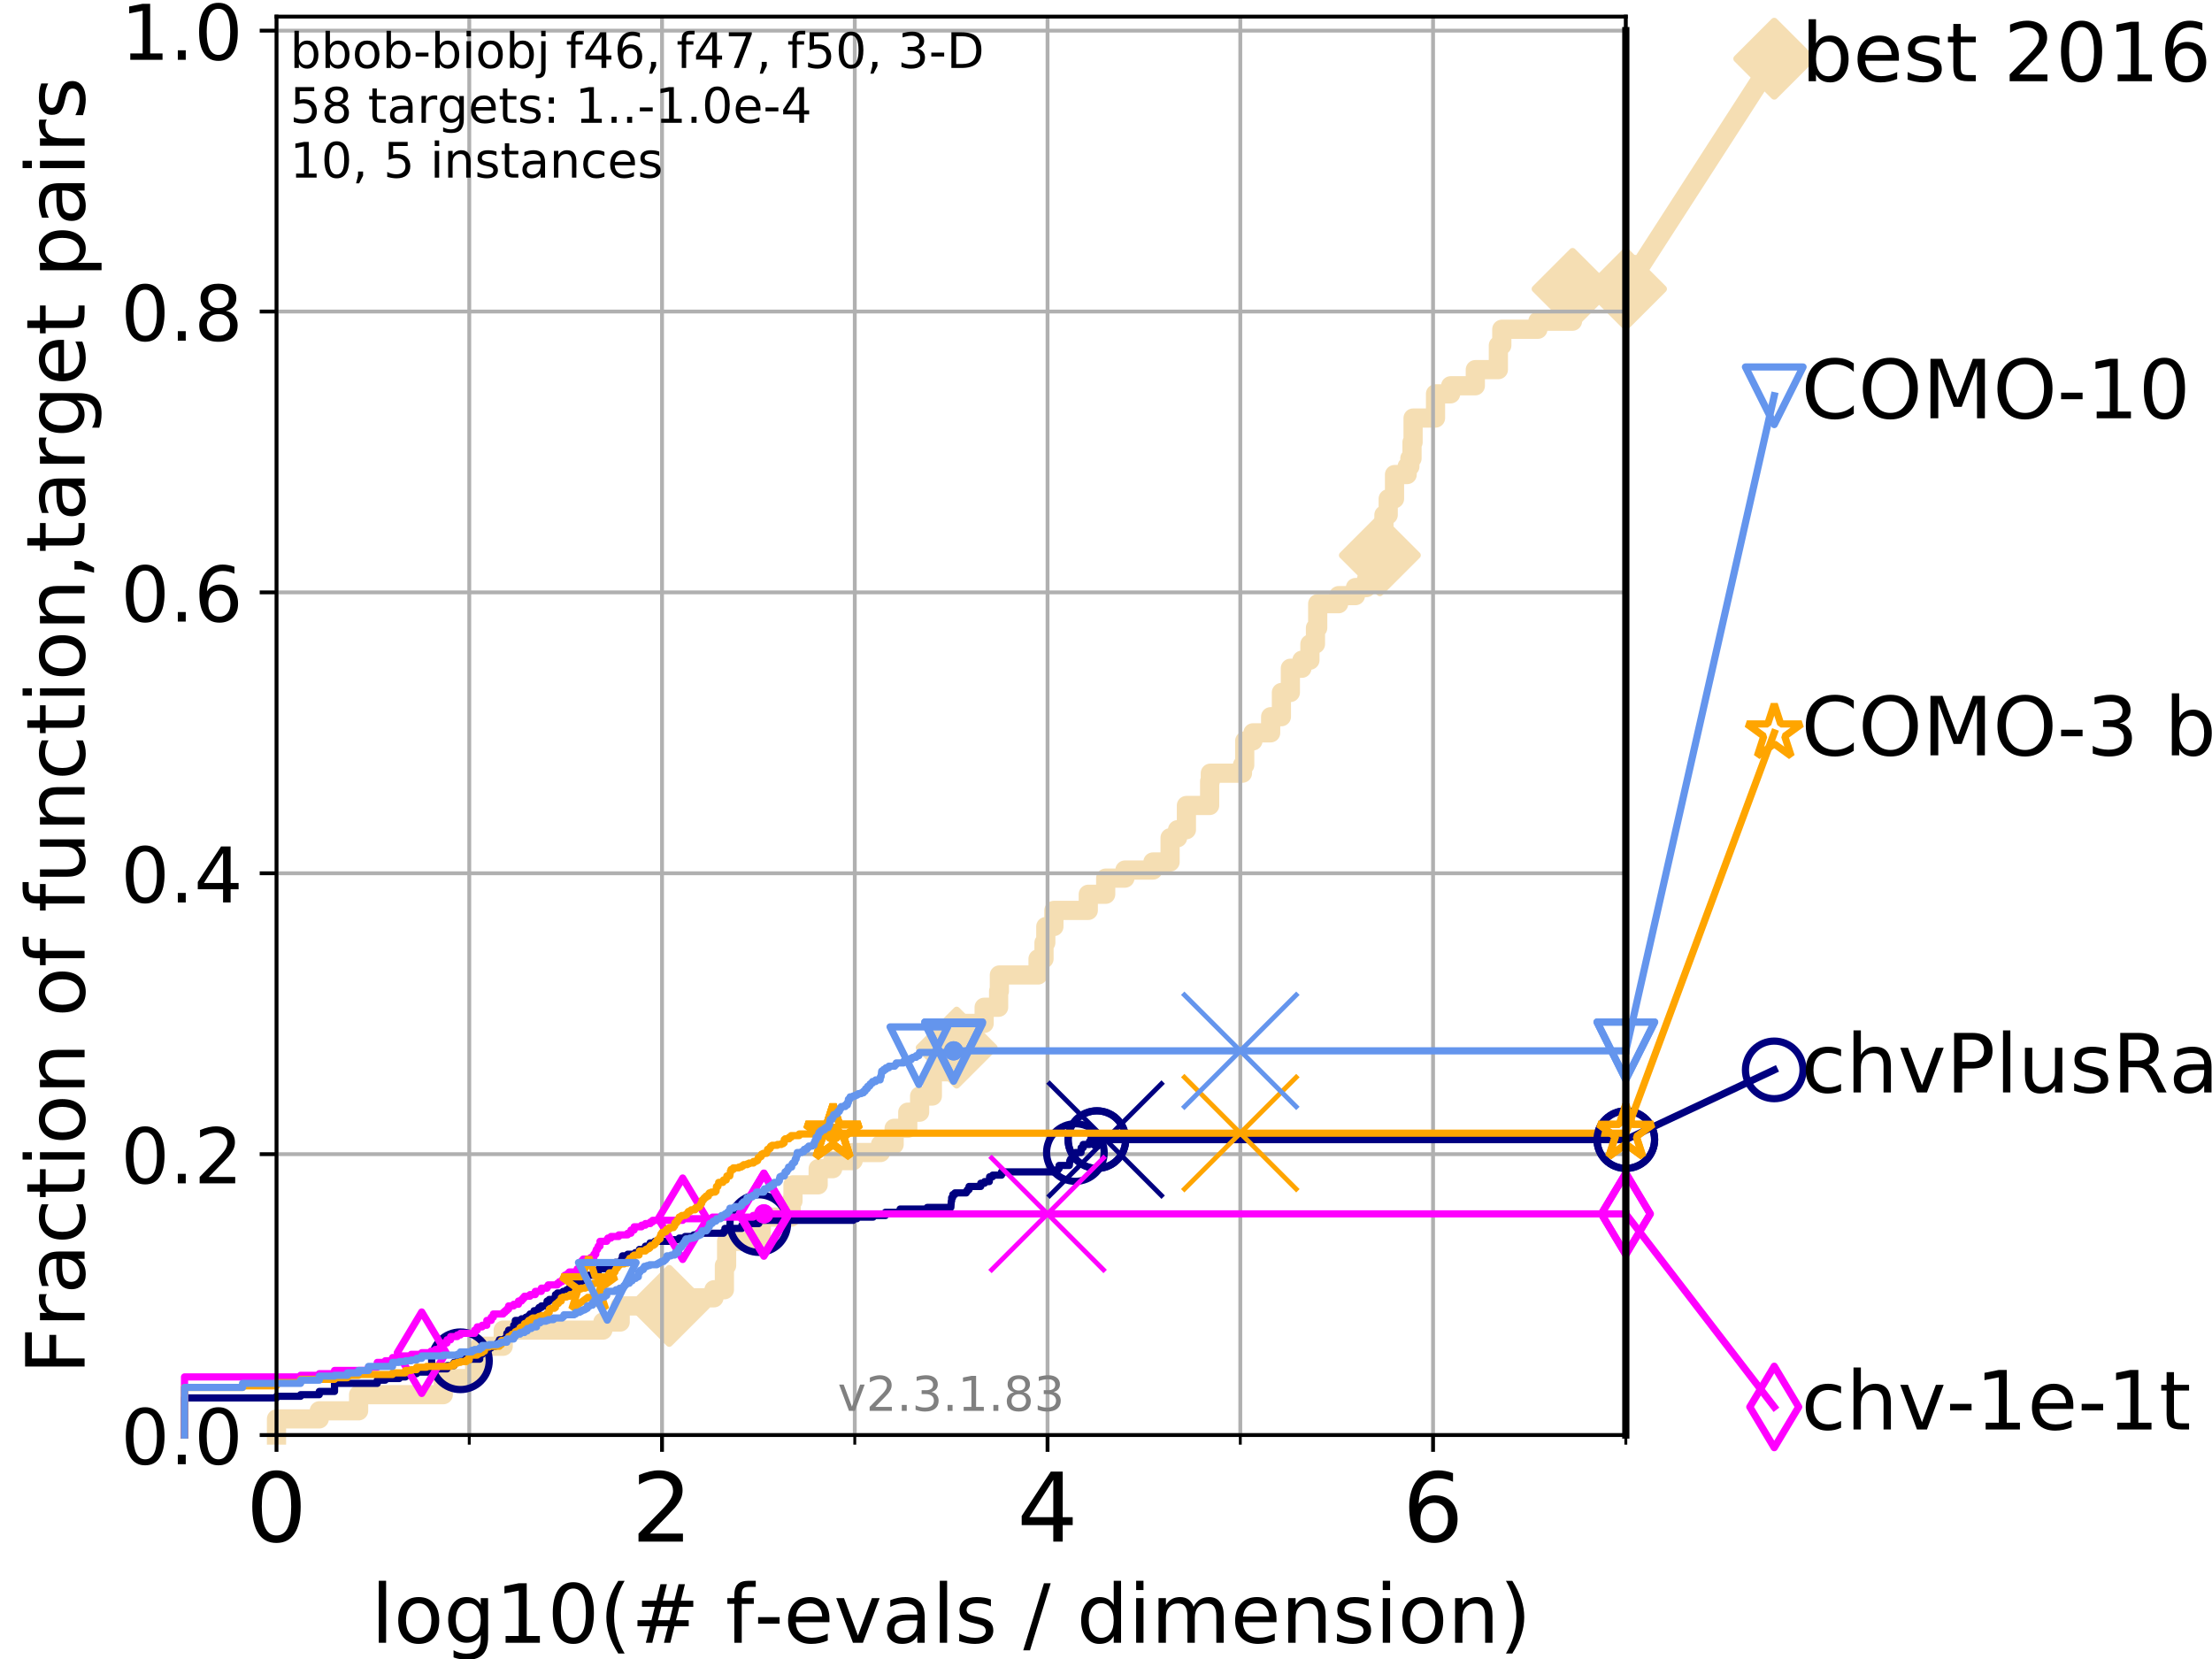 <?xml version="1.0" encoding="utf-8" standalone="no"?>
<!DOCTYPE svg PUBLIC "-//W3C//DTD SVG 1.1//EN"
  "http://www.w3.org/Graphics/SVG/1.1/DTD/svg11.dtd">
<!-- Created with matplotlib (https://matplotlib.org/) -->
<svg height="345.6pt" version="1.1" viewBox="0 0 460.8 345.6" width="460.8pt" xmlns="http://www.w3.org/2000/svg" xmlns:xlink="http://www.w3.org/1999/xlink">
 <defs>
  <style type="text/css">
*{stroke-linecap:butt;stroke-linejoin:round;}
  </style>
 </defs>
 <g id="figure_1">
  <g id="patch_1">
   <path d="M 0 345.6 
L 460.8 345.6 
L 460.8 0 
L 0 0 
z
" style="fill:#ffffff;"/>
  </g>
  <g id="axes_1">
   <g id="patch_2">
    <path d="M 57.6 298.944 
L 338.688 298.944 
L 338.688 3.456 
L 57.6 3.456 
z
" style="fill:#ffffff;"/>
   </g>
   <g id="line2d_1">
    <path d="M 57.6 298.944 
L 57.6 295.581 
L 66.508 295.581 
L 66.508 293.9 
L 74.705 293.9 
L 74.705 290.537 
L 92.347 290.537 
L 92.347 287.174 
L 98.881 287.174 
L 98.881 283.811 
L 99.938 283.811 
L 99.938 280.449 
L 104.826 280.449 
L 104.826 277.086 
L 125.589 277.086 
L 125.589 275.404 
L 129.195 275.404 
L 129.195 272.042 
L 139.414 272.042 
L 139.414 270.36 
L 148.733 270.36 
L 148.733 268.679 
L 150.905 268.679 
L 150.905 263.635 
L 151.368 263.635 
L 151.368 258.591 
L 158.591 258.591 
L 158.591 253.546 
L 164.825 253.546 
L 164.825 250.184 
L 165.194 250.184 
L 165.194 246.821 
L 170.437 246.821 
L 170.437 243.458 
L 173.47 243.458 
L 173.47 241.777 
L 177.732 241.777 
L 177.732 240.095 
L 183.429 240.095 
L 183.429 238.414 
L 186.263 238.414 
L 186.263 235.051 
L 189.106 235.051 
L 189.106 231.688 
L 191.574 231.688 
L 191.574 228.325 
L 194.226 228.325 
L 194.226 223.281 
L 197.887 223.281 
L 197.887 218.237 
L 199.291 218.237 
L 199.291 213.193 
L 205.015 213.193 
L 205.015 209.83 
L 208.031 209.83 
L 208.031 206.467 
L 208.189 206.467 
L 208.189 203.105 
L 216.244 203.105 
L 216.244 199.742 
L 217.487 199.742 
L 217.487 196.379 
L 217.859 196.379 
L 217.859 193.016 
L 219.547 193.016 
L 219.547 189.653 
L 226.71 189.653 
L 226.71 186.291 
L 230.337 186.291 
L 230.337 182.928 
L 234.341 182.928 
L 234.341 181.246 
L 240.173 181.246 
L 240.173 179.565 
L 243.75 179.565 
L 243.75 174.521 
L 245.309 174.521 
L 245.309 172.84 
L 247.153 172.84 
L 247.153 167.795 
L 251.99 167.795 
L 251.99 162.751 
L 252.134 162.751 
L 252.134 161.07 
L 258.83 161.07 
L 258.83 159.388 
L 259.298 159.388 
L 259.298 154.344 
L 261.005 154.344 
L 261.005 152.663 
L 264.701 152.663 
L 264.701 149.3 
L 266.941 149.3 
L 266.941 144.256 
L 268.808 144.256 
L 268.808 139.212 
L 271.217 139.212 
L 271.217 137.53 
L 272.881 137.53 
L 272.881 134.167 
L 274.034 134.167 
L 274.034 130.805 
L 274.503 130.805 
L 274.503 125.761 
L 278.865 125.761 
L 278.865 124.079 
L 282.366 124.079 
L 282.366 122.398 
L 284.662 122.398 
L 284.662 120.716 
L 285.807 120.716 
L 285.807 115.672 
L 287.451 115.672 
L 287.451 112.309 
L 288.298 112.309 
L 288.298 107.265 
L 289.187 107.265 
L 289.187 103.902 
L 290.504 103.902 
L 290.504 98.858 
L 293.138 98.858 
L 293.138 97.177 
L 293.701 97.177 
L 293.701 95.495 
L 294.148 95.495 
L 294.148 92.133 
L 294.373 92.133 
L 294.373 87.088 
L 299.044 87.088 
L 299.044 82.044 
L 302.199 82.044 
L 302.199 80.363 
L 307.337 80.363 
L 307.337 77 
L 312.138 77 
L 312.138 71.956 
L 312.854 71.956 
L 312.854 68.593 
L 320.369 68.593 
L 320.369 66.912 
L 327.583 66.912 
L 327.599 60.186 
L 338.688 60.186 
L 338.688 60.186 
" style="fill:none;stroke:#f5deb3;stroke-linecap:square;stroke-width:4;"/>
   </g>
   <g id="line2d_2">
    <defs>
     <path d="M 0 7.778 
L 7.778 0 
L 0 -7.778 
L -7.778 0 
z
" id="m7da729c853" style="stroke:#f5deb3;stroke-linejoin:miter;stroke-width:1.5;"/>
    </defs>
    <g>
     <use style="fill:#f5deb3;stroke:#f5deb3;stroke-linejoin:miter;stroke-width:1.5;" x="139.414" xlink:href="#m7da729c853" y="272.042"/>
     <use style="fill:#f5deb3;stroke:#f5deb3;stroke-linejoin:miter;stroke-width:1.5;" x="199.291" xlink:href="#m7da729c853" y="218.237"/>
     <use style="fill:#f5deb3;stroke:#f5deb3;stroke-linejoin:miter;stroke-width:1.5;" x="287.451" xlink:href="#m7da729c853" y="115.672"/>
     <use style="fill:#f5deb3;stroke:#f5deb3;stroke-linejoin:miter;stroke-width:1.5;" x="327.599" xlink:href="#m7da729c853" y="60.186"/>
     <use style="fill:#f5deb3;stroke:#f5deb3;stroke-linejoin:miter;stroke-width:1.5;" x="338.688" xlink:href="#m7da729c853" y="60.186"/>
    </g>
   </g>
   <g id="line2d_3">
    <path style="fill:none;stroke:#f5deb3;stroke-linecap:square;stroke-width:4;"/>
    <g/>
   </g>
   <g id="line2d_4">
    <path d="M 338.688 60.186 
L 369.608 12.233 
" style="fill:none;stroke:#f5deb3;stroke-linecap:square;stroke-width:4;"/>
    <g>
     <use style="fill:#f5deb3;stroke:#f5deb3;stroke-linejoin:miter;stroke-width:1.5;" x="338.688" xlink:href="#m7da729c853" y="60.186"/>
     <use style="fill:#f5deb3;stroke:#f5deb3;stroke-linejoin:miter;stroke-width:1.5;" x="369.608" xlink:href="#m7da729c853" y="12.233"/>
    </g>
   </g>
   <g id="matplotlib.axis_1">
    <g id="xtick_1">
     <g id="line2d_5">
      <path clip-path="url(#p8a9639af7f)" d="M 57.6 298.944 
L 57.6 3.456 
" style="fill:none;stroke:#b0b0b0;stroke-linecap:square;stroke-width:0.8;"/>
     </g>
     <g id="line2d_6">
      <defs>
       <path d="M 0 0 
L 0 3.5 
" id="m6dc69b9769" style="stroke:#000000;stroke-width:0.8;"/>
      </defs>
      <g>
       <use style="stroke:#000000;stroke-width:0.8;" x="57.6" xlink:href="#m6dc69b9769" y="298.944"/>
      </g>
     </g>
     <g id="text_1">
      <!-- 0 -->
      <defs>
       <path d="M 31.781 66.406 
Q 24.172 66.406 20.328 58.906 
Q 16.5 51.422 16.5 36.375 
Q 16.5 21.391 20.328 13.891 
Q 24.172 6.391 31.781 6.391 
Q 39.453 6.391 43.281 13.891 
Q 47.125 21.391 47.125 36.375 
Q 47.125 51.422 43.281 58.906 
Q 39.453 66.406 31.781 66.406 
z
M 31.781 74.219 
Q 44.047 74.219 50.516 64.516 
Q 56.984 54.828 56.984 36.375 
Q 56.984 17.969 50.516 8.266 
Q 44.047 -1.422 31.781 -1.422 
Q 19.531 -1.422 13.062 8.266 
Q 6.594 17.969 6.594 36.375 
Q 6.594 54.828 13.062 64.516 
Q 19.531 74.219 31.781 74.219 
z
" id="DejaVuSans-48"/>
      </defs>
      <g transform="translate(51.237 321.141)scale(0.2 -0.2)">
       <use xlink:href="#DejaVuSans-48"/>
      </g>
     </g>
    </g>
    <g id="xtick_2">
     <g id="line2d_7">
      <path clip-path="url(#p8a9639af7f)" d="M 137.911 298.944 
L 137.911 3.456 
" style="fill:none;stroke:#b0b0b0;stroke-linecap:square;stroke-width:0.8;"/>
     </g>
     <g id="line2d_8">
      <g>
       <use style="stroke:#000000;stroke-width:0.8;" x="137.911" xlink:href="#m6dc69b9769" y="298.944"/>
      </g>
     </g>
     <g id="text_2">
      <!-- 2 -->
      <defs>
       <path d="M 19.188 8.297 
L 53.609 8.297 
L 53.609 0 
L 7.328 0 
L 7.328 8.297 
Q 12.938 14.109 22.625 23.891 
Q 32.328 33.688 34.812 36.531 
Q 39.547 41.844 41.422 45.531 
Q 43.312 49.219 43.312 52.781 
Q 43.312 58.594 39.234 62.25 
Q 35.156 65.922 28.609 65.922 
Q 23.969 65.922 18.812 64.312 
Q 13.672 62.703 7.812 59.422 
L 7.812 69.391 
Q 13.766 71.781 18.938 73 
Q 24.125 74.219 28.422 74.219 
Q 39.75 74.219 46.484 68.547 
Q 53.219 62.891 53.219 53.422 
Q 53.219 48.922 51.531 44.891 
Q 49.859 40.875 45.406 35.406 
Q 44.188 33.984 37.641 27.219 
Q 31.109 20.453 19.188 8.297 
z
" id="DejaVuSans-50"/>
      </defs>
      <g transform="translate(131.548 321.141)scale(0.2 -0.2)">
       <use xlink:href="#DejaVuSans-50"/>
      </g>
     </g>
    </g>
    <g id="xtick_3">
     <g id="line2d_9">
      <path clip-path="url(#p8a9639af7f)" d="M 218.222 298.944 
L 218.222 3.456 
" style="fill:none;stroke:#b0b0b0;stroke-linecap:square;stroke-width:0.8;"/>
     </g>
     <g id="line2d_10">
      <g>
       <use style="stroke:#000000;stroke-width:0.8;" x="218.222" xlink:href="#m6dc69b9769" y="298.944"/>
      </g>
     </g>
     <g id="text_3">
      <!-- 4 -->
      <defs>
       <path d="M 37.797 64.312 
L 12.891 25.391 
L 37.797 25.391 
z
M 35.203 72.906 
L 47.609 72.906 
L 47.609 25.391 
L 58.016 25.391 
L 58.016 17.188 
L 47.609 17.188 
L 47.609 0 
L 37.797 0 
L 37.797 17.188 
L 4.891 17.188 
L 4.891 26.703 
z
" id="DejaVuSans-52"/>
      </defs>
      <g transform="translate(211.859 321.141)scale(0.2 -0.2)">
       <use xlink:href="#DejaVuSans-52"/>
      </g>
     </g>
    </g>
    <g id="xtick_4">
     <g id="line2d_11">
      <path clip-path="url(#p8a9639af7f)" d="M 298.533 298.944 
L 298.533 3.456 
" style="fill:none;stroke:#b0b0b0;stroke-linecap:square;stroke-width:0.8;"/>
     </g>
     <g id="line2d_12">
      <g>
       <use style="stroke:#000000;stroke-width:0.8;" x="298.533" xlink:href="#m6dc69b9769" y="298.944"/>
      </g>
     </g>
     <g id="text_4">
      <!-- 6 -->
      <defs>
       <path d="M 33.016 40.375 
Q 26.375 40.375 22.484 35.828 
Q 18.609 31.297 18.609 23.391 
Q 18.609 15.531 22.484 10.953 
Q 26.375 6.391 33.016 6.391 
Q 39.656 6.391 43.531 10.953 
Q 47.406 15.531 47.406 23.391 
Q 47.406 31.297 43.531 35.828 
Q 39.656 40.375 33.016 40.375 
z
M 52.594 71.297 
L 52.594 62.312 
Q 48.875 64.062 45.094 64.984 
Q 41.312 65.922 37.594 65.922 
Q 27.828 65.922 22.672 59.328 
Q 17.531 52.734 16.797 39.406 
Q 19.672 43.656 24.016 45.922 
Q 28.375 48.188 33.594 48.188 
Q 44.578 48.188 50.953 41.516 
Q 57.328 34.859 57.328 23.391 
Q 57.328 12.156 50.688 5.359 
Q 44.047 -1.422 33.016 -1.422 
Q 20.359 -1.422 13.672 8.266 
Q 6.984 17.969 6.984 36.375 
Q 6.984 53.656 15.188 63.938 
Q 23.391 74.219 37.203 74.219 
Q 40.922 74.219 44.703 73.484 
Q 48.484 72.75 52.594 71.297 
z
" id="DejaVuSans-54"/>
      </defs>
      <g transform="translate(292.17 321.141)scale(0.2 -0.2)">
       <use xlink:href="#DejaVuSans-54"/>
      </g>
     </g>
    </g>
    <g id="xtick_5">
     <g id="line2d_13">
      <path clip-path="url(#p8a9639af7f)" d="M 97.755 298.944 
L 97.755 3.456 
" style="fill:none;stroke:#b0b0b0;stroke-linecap:square;stroke-width:0.8;"/>
     </g>
     <g id="line2d_14">
      <defs>
       <path d="M 0 0 
L 0 2 
" id="mc02b293f52" style="stroke:#000000;stroke-width:0.6;"/>
      </defs>
      <g>
       <use style="stroke:#000000;stroke-width:0.6;" x="97.755" xlink:href="#mc02b293f52" y="298.944"/>
      </g>
     </g>
    </g>
    <g id="xtick_6">
     <g id="line2d_15">
      <path clip-path="url(#p8a9639af7f)" d="M 178.066 298.944 
L 178.066 3.456 
" style="fill:none;stroke:#b0b0b0;stroke-linecap:square;stroke-width:0.8;"/>
     </g>
     <g id="line2d_16">
      <g>
       <use style="stroke:#000000;stroke-width:0.6;" x="178.066" xlink:href="#mc02b293f52" y="298.944"/>
      </g>
     </g>
    </g>
    <g id="xtick_7">
     <g id="line2d_17">
      <path clip-path="url(#p8a9639af7f)" d="M 258.377 298.944 
L 258.377 3.456 
" style="fill:none;stroke:#b0b0b0;stroke-linecap:square;stroke-width:0.8;"/>
     </g>
     <g id="line2d_18">
      <g>
       <use style="stroke:#000000;stroke-width:0.6;" x="258.377" xlink:href="#mc02b293f52" y="298.944"/>
      </g>
     </g>
    </g>
    <g id="xtick_8">
     <g id="line2d_19">
      <path clip-path="url(#p8a9639af7f)" d="M 338.688 298.944 
L 338.688 3.456 
" style="fill:none;stroke:#b0b0b0;stroke-linecap:square;stroke-width:0.8;"/>
     </g>
     <g id="line2d_20">
      <g>
       <use style="stroke:#000000;stroke-width:0.6;" x="338.688" xlink:href="#mc02b293f52" y="298.944"/>
      </g>
     </g>
    </g>
    <g id="text_5">
     <!-- log10(# f-evals / dimension) -->
     <defs>
      <path d="M 9.422 75.984 
L 18.406 75.984 
L 18.406 0 
L 9.422 0 
z
" id="DejaVuSans-108"/>
      <path d="M 30.609 48.391 
Q 23.391 48.391 19.188 42.75 
Q 14.984 37.109 14.984 27.297 
Q 14.984 17.484 19.156 11.844 
Q 23.344 6.203 30.609 6.203 
Q 37.797 6.203 41.984 11.859 
Q 46.188 17.531 46.188 27.297 
Q 46.188 37.016 41.984 42.703 
Q 37.797 48.391 30.609 48.391 
z
M 30.609 56 
Q 42.328 56 49.016 48.375 
Q 55.719 40.766 55.719 27.297 
Q 55.719 13.875 49.016 6.219 
Q 42.328 -1.422 30.609 -1.422 
Q 18.844 -1.422 12.172 6.219 
Q 5.516 13.875 5.516 27.297 
Q 5.516 40.766 12.172 48.375 
Q 18.844 56 30.609 56 
z
" id="DejaVuSans-111"/>
      <path d="M 45.406 27.984 
Q 45.406 37.75 41.375 43.109 
Q 37.359 48.484 30.078 48.484 
Q 22.859 48.484 18.828 43.109 
Q 14.797 37.75 14.797 27.984 
Q 14.797 18.266 18.828 12.891 
Q 22.859 7.516 30.078 7.516 
Q 37.359 7.516 41.375 12.891 
Q 45.406 18.266 45.406 27.984 
z
M 54.391 6.781 
Q 54.391 -7.172 48.188 -13.984 
Q 42 -20.797 29.203 -20.797 
Q 24.469 -20.797 20.266 -20.094 
Q 16.062 -19.391 12.109 -17.922 
L 12.109 -9.188 
Q 16.062 -11.328 19.922 -12.344 
Q 23.781 -13.375 27.781 -13.375 
Q 36.625 -13.375 41.016 -8.766 
Q 45.406 -4.156 45.406 5.172 
L 45.406 9.625 
Q 42.625 4.781 38.281 2.391 
Q 33.938 0 27.875 0 
Q 17.828 0 11.672 7.656 
Q 5.516 15.328 5.516 27.984 
Q 5.516 40.672 11.672 48.328 
Q 17.828 56 27.875 56 
Q 33.938 56 38.281 53.609 
Q 42.625 51.219 45.406 46.391 
L 45.406 54.688 
L 54.391 54.688 
z
" id="DejaVuSans-103"/>
      <path d="M 12.406 8.297 
L 28.516 8.297 
L 28.516 63.922 
L 10.984 60.406 
L 10.984 69.391 
L 28.422 72.906 
L 38.281 72.906 
L 38.281 8.297 
L 54.391 8.297 
L 54.391 0 
L 12.406 0 
z
" id="DejaVuSans-49"/>
      <path d="M 31 75.875 
Q 24.469 64.656 21.281 53.656 
Q 18.109 42.672 18.109 31.391 
Q 18.109 20.125 21.312 9.062 
Q 24.516 -2 31 -13.188 
L 23.188 -13.188 
Q 15.875 -1.703 12.234 9.375 
Q 8.594 20.453 8.594 31.391 
Q 8.594 42.281 12.203 53.312 
Q 15.828 64.359 23.188 75.875 
z
" id="DejaVuSans-40"/>
      <path d="M 51.125 44 
L 36.922 44 
L 32.812 27.688 
L 47.125 27.688 
z
M 43.797 71.781 
L 38.719 51.516 
L 52.984 51.516 
L 58.109 71.781 
L 65.922 71.781 
L 60.891 51.516 
L 76.125 51.516 
L 76.125 44 
L 58.984 44 
L 54.984 27.688 
L 70.516 27.688 
L 70.516 20.219 
L 53.078 20.219 
L 48 0 
L 40.188 0 
L 45.219 20.219 
L 30.906 20.219 
L 25.875 0 
L 18.016 0 
L 23.094 20.219 
L 7.719 20.219 
L 7.719 27.688 
L 24.906 27.688 
L 29 44 
L 13.281 44 
L 13.281 51.516 
L 30.906 51.516 
L 35.891 71.781 
z
" id="DejaVuSans-35"/>
      <path id="DejaVuSans-32"/>
      <path d="M 37.109 75.984 
L 37.109 68.5 
L 28.516 68.5 
Q 23.688 68.5 21.797 66.547 
Q 19.922 64.594 19.922 59.516 
L 19.922 54.688 
L 34.719 54.688 
L 34.719 47.703 
L 19.922 47.703 
L 19.922 0 
L 10.891 0 
L 10.891 47.703 
L 2.297 47.703 
L 2.297 54.688 
L 10.891 54.688 
L 10.891 58.5 
Q 10.891 67.625 15.141 71.797 
Q 19.391 75.984 28.609 75.984 
z
" id="DejaVuSans-102"/>
      <path d="M 4.891 31.391 
L 31.203 31.391 
L 31.203 23.391 
L 4.891 23.391 
z
" id="DejaVuSans-45"/>
      <path d="M 56.203 29.594 
L 56.203 25.203 
L 14.891 25.203 
Q 15.484 15.922 20.484 11.062 
Q 25.484 6.203 34.422 6.203 
Q 39.594 6.203 44.453 7.469 
Q 49.312 8.734 54.109 11.281 
L 54.109 2.781 
Q 49.266 0.734 44.188 -0.344 
Q 39.109 -1.422 33.891 -1.422 
Q 20.797 -1.422 13.156 6.188 
Q 5.516 13.812 5.516 26.812 
Q 5.516 40.234 12.766 48.109 
Q 20.016 56 32.328 56 
Q 43.359 56 49.781 48.891 
Q 56.203 41.797 56.203 29.594 
z
M 47.219 32.234 
Q 47.125 39.594 43.094 43.984 
Q 39.062 48.391 32.422 48.391 
Q 24.906 48.391 20.391 44.141 
Q 15.875 39.891 15.188 32.172 
z
" id="DejaVuSans-101"/>
      <path d="M 2.984 54.688 
L 12.5 54.688 
L 29.594 8.797 
L 46.688 54.688 
L 56.203 54.688 
L 35.688 0 
L 23.484 0 
z
" id="DejaVuSans-118"/>
      <path d="M 34.281 27.484 
Q 23.391 27.484 19.188 25 
Q 14.984 22.516 14.984 16.5 
Q 14.984 11.719 18.141 8.906 
Q 21.297 6.109 26.703 6.109 
Q 34.188 6.109 38.703 11.406 
Q 43.219 16.703 43.219 25.484 
L 43.219 27.484 
z
M 52.203 31.203 
L 52.203 0 
L 43.219 0 
L 43.219 8.297 
Q 40.141 3.328 35.547 0.953 
Q 30.953 -1.422 24.312 -1.422 
Q 15.922 -1.422 10.953 3.297 
Q 6 8.016 6 15.922 
Q 6 25.141 12.172 29.828 
Q 18.359 34.516 30.609 34.516 
L 43.219 34.516 
L 43.219 35.406 
Q 43.219 41.609 39.141 45 
Q 35.062 48.391 27.688 48.391 
Q 23 48.391 18.547 47.266 
Q 14.109 46.141 10.016 43.891 
L 10.016 52.203 
Q 14.938 54.109 19.578 55.047 
Q 24.219 56 28.609 56 
Q 40.484 56 46.344 49.844 
Q 52.203 43.703 52.203 31.203 
z
" id="DejaVuSans-97"/>
      <path d="M 44.281 53.078 
L 44.281 44.578 
Q 40.484 46.531 36.375 47.5 
Q 32.281 48.484 27.875 48.484 
Q 21.188 48.484 17.844 46.438 
Q 14.5 44.391 14.5 40.281 
Q 14.5 37.156 16.891 35.375 
Q 19.281 33.594 26.516 31.984 
L 29.594 31.297 
Q 39.156 29.25 43.188 25.516 
Q 47.219 21.781 47.219 15.094 
Q 47.219 7.469 41.188 3.016 
Q 35.156 -1.422 24.609 -1.422 
Q 20.219 -1.422 15.453 -0.562 
Q 10.688 0.297 5.422 2 
L 5.422 11.281 
Q 10.406 8.688 15.234 7.391 
Q 20.062 6.109 24.812 6.109 
Q 31.156 6.109 34.562 8.281 
Q 37.984 10.453 37.984 14.406 
Q 37.984 18.062 35.516 20.016 
Q 33.062 21.969 24.703 23.781 
L 21.578 24.516 
Q 13.234 26.266 9.516 29.906 
Q 5.812 33.547 5.812 39.891 
Q 5.812 47.609 11.281 51.797 
Q 16.75 56 26.812 56 
Q 31.781 56 36.172 55.266 
Q 40.578 54.547 44.281 53.078 
z
" id="DejaVuSans-115"/>
      <path d="M 25.391 72.906 
L 33.688 72.906 
L 8.297 -9.281 
L 0 -9.281 
z
" id="DejaVuSans-47"/>
      <path d="M 45.406 46.391 
L 45.406 75.984 
L 54.391 75.984 
L 54.391 0 
L 45.406 0 
L 45.406 8.203 
Q 42.578 3.328 38.25 0.953 
Q 33.938 -1.422 27.875 -1.422 
Q 17.969 -1.422 11.734 6.484 
Q 5.516 14.406 5.516 27.297 
Q 5.516 40.188 11.734 48.094 
Q 17.969 56 27.875 56 
Q 33.938 56 38.25 53.625 
Q 42.578 51.266 45.406 46.391 
z
M 14.797 27.297 
Q 14.797 17.391 18.875 11.75 
Q 22.953 6.109 30.078 6.109 
Q 37.203 6.109 41.297 11.75 
Q 45.406 17.391 45.406 27.297 
Q 45.406 37.203 41.297 42.844 
Q 37.203 48.484 30.078 48.484 
Q 22.953 48.484 18.875 42.844 
Q 14.797 37.203 14.797 27.297 
z
" id="DejaVuSans-100"/>
      <path d="M 9.422 54.688 
L 18.406 54.688 
L 18.406 0 
L 9.422 0 
z
M 9.422 75.984 
L 18.406 75.984 
L 18.406 64.594 
L 9.422 64.594 
z
" id="DejaVuSans-105"/>
      <path d="M 52 44.188 
Q 55.375 50.25 60.062 53.125 
Q 64.75 56 71.094 56 
Q 79.641 56 84.281 50.016 
Q 88.922 44.047 88.922 33.016 
L 88.922 0 
L 79.891 0 
L 79.891 32.719 
Q 79.891 40.578 77.094 44.375 
Q 74.312 48.188 68.609 48.188 
Q 61.625 48.188 57.562 43.547 
Q 53.516 38.922 53.516 30.906 
L 53.516 0 
L 44.484 0 
L 44.484 32.719 
Q 44.484 40.625 41.703 44.406 
Q 38.922 48.188 33.109 48.188 
Q 26.219 48.188 22.156 43.531 
Q 18.109 38.875 18.109 30.906 
L 18.109 0 
L 9.078 0 
L 9.078 54.688 
L 18.109 54.688 
L 18.109 46.188 
Q 21.188 51.219 25.484 53.609 
Q 29.781 56 35.688 56 
Q 41.656 56 45.828 52.969 
Q 50 49.953 52 44.188 
z
" id="DejaVuSans-109"/>
      <path d="M 54.891 33.016 
L 54.891 0 
L 45.906 0 
L 45.906 32.719 
Q 45.906 40.484 42.875 44.328 
Q 39.844 48.188 33.797 48.188 
Q 26.516 48.188 22.312 43.547 
Q 18.109 38.922 18.109 30.906 
L 18.109 0 
L 9.078 0 
L 9.078 54.688 
L 18.109 54.688 
L 18.109 46.188 
Q 21.344 51.125 25.703 53.562 
Q 30.078 56 35.797 56 
Q 45.219 56 50.047 50.172 
Q 54.891 44.344 54.891 33.016 
z
" id="DejaVuSans-110"/>
      <path d="M 8.016 75.875 
L 15.828 75.875 
Q 23.141 64.359 26.781 53.312 
Q 30.422 42.281 30.422 31.391 
Q 30.422 20.453 26.781 9.375 
Q 23.141 -1.703 15.828 -13.188 
L 8.016 -13.188 
Q 14.5 -2 17.703 9.062 
Q 20.906 20.125 20.906 31.391 
Q 20.906 42.672 17.703 53.656 
Q 14.5 64.656 8.016 75.875 
z
" id="DejaVuSans-41"/>
     </defs>
     <g transform="translate(77.303 342.218)scale(0.17 -0.17)">
      <use xlink:href="#DejaVuSans-108"/>
      <use x="27.783" xlink:href="#DejaVuSans-111"/>
      <use x="88.965" xlink:href="#DejaVuSans-103"/>
      <use x="152.441" xlink:href="#DejaVuSans-49"/>
      <use x="216.064" xlink:href="#DejaVuSans-48"/>
      <use x="279.688" xlink:href="#DejaVuSans-40"/>
      <use x="318.701" xlink:href="#DejaVuSans-35"/>
      <use x="402.49" xlink:href="#DejaVuSans-32"/>
      <use x="434.277" xlink:href="#DejaVuSans-102"/>
      <use x="469.404" xlink:href="#DejaVuSans-45"/>
      <use x="505.488" xlink:href="#DejaVuSans-101"/>
      <use x="567.012" xlink:href="#DejaVuSans-118"/>
      <use x="626.191" xlink:href="#DejaVuSans-97"/>
      <use x="687.471" xlink:href="#DejaVuSans-108"/>
      <use x="715.254" xlink:href="#DejaVuSans-115"/>
      <use x="767.354" xlink:href="#DejaVuSans-32"/>
      <use x="799.141" xlink:href="#DejaVuSans-47"/>
      <use x="832.832" xlink:href="#DejaVuSans-32"/>
      <use x="864.619" xlink:href="#DejaVuSans-100"/>
      <use x="928.096" xlink:href="#DejaVuSans-105"/>
      <use x="955.879" xlink:href="#DejaVuSans-109"/>
      <use x="1053.291" xlink:href="#DejaVuSans-101"/>
      <use x="1114.814" xlink:href="#DejaVuSans-110"/>
      <use x="1178.193" xlink:href="#DejaVuSans-115"/>
      <use x="1230.293" xlink:href="#DejaVuSans-105"/>
      <use x="1258.076" xlink:href="#DejaVuSans-111"/>
      <use x="1319.258" xlink:href="#DejaVuSans-110"/>
      <use x="1382.637" xlink:href="#DejaVuSans-41"/>
     </g>
    </g>
   </g>
   <g id="matplotlib.axis_2">
    <g id="ytick_1">
     <g id="line2d_21">
      <path clip-path="url(#p8a9639af7f)" d="M 57.6 298.944 
L 338.688 298.944 
" style="fill:none;stroke:#b0b0b0;stroke-linecap:square;stroke-width:0.8;"/>
     </g>
     <g id="line2d_22">
      <defs>
       <path d="M 0 0 
L -3.5 0 
" id="m87edf3b00c" style="stroke:#000000;stroke-width:0.8;"/>
      </defs>
      <g>
       <use style="stroke:#000000;stroke-width:0.8;" x="57.6" xlink:href="#m87edf3b00c" y="298.944"/>
      </g>
     </g>
     <g id="text_6">
      <!-- 0.0 -->
      <defs>
       <path d="M 10.688 12.406 
L 21 12.406 
L 21 0 
L 10.688 0 
z
" id="DejaVuSans-46"/>
      </defs>
      <g transform="translate(25.155 305.023)scale(0.16 -0.16)">
       <use xlink:href="#DejaVuSans-48"/>
       <use x="63.623" xlink:href="#DejaVuSans-46"/>
       <use x="95.41" xlink:href="#DejaVuSans-48"/>
      </g>
     </g>
    </g>
    <g id="ytick_2">
     <g id="line2d_23">
      <path clip-path="url(#p8a9639af7f)" d="M 57.6 240.432 
L 338.688 240.432 
" style="fill:none;stroke:#b0b0b0;stroke-linecap:square;stroke-width:0.8;"/>
     </g>
     <g id="line2d_24">
      <g>
       <use style="stroke:#000000;stroke-width:0.8;" x="57.6" xlink:href="#m87edf3b00c" y="240.432"/>
      </g>
     </g>
     <g id="text_7">
      <!-- 0.2 -->
      <g transform="translate(25.155 246.51)scale(0.16 -0.16)">
       <use xlink:href="#DejaVuSans-48"/>
       <use x="63.623" xlink:href="#DejaVuSans-46"/>
       <use x="95.41" xlink:href="#DejaVuSans-50"/>
      </g>
     </g>
    </g>
    <g id="ytick_3">
     <g id="line2d_25">
      <path clip-path="url(#p8a9639af7f)" d="M 57.6 181.919 
L 338.688 181.919 
" style="fill:none;stroke:#b0b0b0;stroke-linecap:square;stroke-width:0.8;"/>
     </g>
     <g id="line2d_26">
      <g>
       <use style="stroke:#000000;stroke-width:0.8;" x="57.6" xlink:href="#m87edf3b00c" y="181.919"/>
      </g>
     </g>
     <g id="text_8">
      <!-- 0.4 -->
      <g transform="translate(25.155 187.998)scale(0.16 -0.16)">
       <use xlink:href="#DejaVuSans-48"/>
       <use x="63.623" xlink:href="#DejaVuSans-46"/>
       <use x="95.41" xlink:href="#DejaVuSans-52"/>
      </g>
     </g>
    </g>
    <g id="ytick_4">
     <g id="line2d_27">
      <path clip-path="url(#p8a9639af7f)" d="M 57.6 123.407 
L 338.688 123.407 
" style="fill:none;stroke:#b0b0b0;stroke-linecap:square;stroke-width:0.8;"/>
     </g>
     <g id="line2d_28">
      <g>
       <use style="stroke:#000000;stroke-width:0.8;" x="57.6" xlink:href="#m87edf3b00c" y="123.407"/>
      </g>
     </g>
     <g id="text_9">
      <!-- 0.6 -->
      <g transform="translate(25.155 129.485)scale(0.16 -0.16)">
       <use xlink:href="#DejaVuSans-48"/>
       <use x="63.623" xlink:href="#DejaVuSans-46"/>
       <use x="95.41" xlink:href="#DejaVuSans-54"/>
      </g>
     </g>
    </g>
    <g id="ytick_5">
     <g id="line2d_29">
      <path clip-path="url(#p8a9639af7f)" d="M 57.6 64.894 
L 338.688 64.894 
" style="fill:none;stroke:#b0b0b0;stroke-linecap:square;stroke-width:0.8;"/>
     </g>
     <g id="line2d_30">
      <g>
       <use style="stroke:#000000;stroke-width:0.8;" x="57.6" xlink:href="#m87edf3b00c" y="64.894"/>
      </g>
     </g>
     <g id="text_10">
      <!-- 0.8 -->
      <defs>
       <path d="M 31.781 34.625 
Q 24.75 34.625 20.719 30.859 
Q 16.703 27.094 16.703 20.516 
Q 16.703 13.922 20.719 10.156 
Q 24.75 6.391 31.781 6.391 
Q 38.812 6.391 42.859 10.172 
Q 46.922 13.969 46.922 20.516 
Q 46.922 27.094 42.891 30.859 
Q 38.875 34.625 31.781 34.625 
z
M 21.922 38.812 
Q 15.578 40.375 12.031 44.719 
Q 8.5 49.078 8.5 55.328 
Q 8.5 64.062 14.719 69.141 
Q 20.953 74.219 31.781 74.219 
Q 42.672 74.219 48.875 69.141 
Q 55.078 64.062 55.078 55.328 
Q 55.078 49.078 51.531 44.719 
Q 48 40.375 41.703 38.812 
Q 48.828 37.156 52.797 32.312 
Q 56.781 27.484 56.781 20.516 
Q 56.781 9.906 50.312 4.234 
Q 43.844 -1.422 31.781 -1.422 
Q 19.734 -1.422 13.25 4.234 
Q 6.781 9.906 6.781 20.516 
Q 6.781 27.484 10.781 32.312 
Q 14.797 37.156 21.922 38.812 
z
M 18.312 54.391 
Q 18.312 48.734 21.844 45.562 
Q 25.391 42.391 31.781 42.391 
Q 38.141 42.391 41.719 45.562 
Q 45.312 48.734 45.312 54.391 
Q 45.312 60.062 41.719 63.234 
Q 38.141 66.406 31.781 66.406 
Q 25.391 66.406 21.844 63.234 
Q 18.312 60.062 18.312 54.391 
z
" id="DejaVuSans-56"/>
      </defs>
      <g transform="translate(25.155 70.973)scale(0.16 -0.16)">
       <use xlink:href="#DejaVuSans-48"/>
       <use x="63.623" xlink:href="#DejaVuSans-46"/>
       <use x="95.41" xlink:href="#DejaVuSans-56"/>
      </g>
     </g>
    </g>
    <g id="ytick_6">
     <g id="line2d_31">
      <path clip-path="url(#p8a9639af7f)" d="M 57.6 6.382 
L 338.688 6.382 
" style="fill:none;stroke:#b0b0b0;stroke-linecap:square;stroke-width:0.8;"/>
     </g>
     <g id="line2d_32">
      <g>
       <use style="stroke:#000000;stroke-width:0.8;" x="57.6" xlink:href="#m87edf3b00c" y="6.382"/>
      </g>
     </g>
     <g id="text_11">
      <!-- 1.0 -->
      <g transform="translate(25.155 12.46)scale(0.16 -0.16)">
       <use xlink:href="#DejaVuSans-49"/>
       <use x="63.623" xlink:href="#DejaVuSans-46"/>
       <use x="95.41" xlink:href="#DejaVuSans-48"/>
      </g>
     </g>
    </g>
    <g id="text_12">
     <!-- Fraction of function,target pairs -->
     <defs>
      <path d="M 9.812 72.906 
L 51.703 72.906 
L 51.703 64.594 
L 19.672 64.594 
L 19.672 43.109 
L 48.578 43.109 
L 48.578 34.812 
L 19.672 34.812 
L 19.672 0 
L 9.812 0 
z
" id="DejaVuSans-70"/>
      <path d="M 41.109 46.297 
Q 39.594 47.172 37.812 47.578 
Q 36.031 48 33.891 48 
Q 26.266 48 22.188 43.047 
Q 18.109 38.094 18.109 28.812 
L 18.109 0 
L 9.078 0 
L 9.078 54.688 
L 18.109 54.688 
L 18.109 46.188 
Q 20.953 51.172 25.484 53.578 
Q 30.031 56 36.531 56 
Q 37.453 56 38.578 55.875 
Q 39.703 55.766 41.062 55.516 
z
" id="DejaVuSans-114"/>
      <path d="M 48.781 52.594 
L 48.781 44.188 
Q 44.969 46.297 41.141 47.344 
Q 37.312 48.391 33.406 48.391 
Q 24.656 48.391 19.812 42.844 
Q 14.984 37.312 14.984 27.297 
Q 14.984 17.281 19.812 11.734 
Q 24.656 6.203 33.406 6.203 
Q 37.312 6.203 41.141 7.25 
Q 44.969 8.297 48.781 10.406 
L 48.781 2.094 
Q 45.016 0.344 40.984 -0.531 
Q 36.969 -1.422 32.422 -1.422 
Q 20.062 -1.422 12.781 6.344 
Q 5.516 14.109 5.516 27.297 
Q 5.516 40.672 12.859 48.328 
Q 20.219 56 33.016 56 
Q 37.156 56 41.109 55.141 
Q 45.062 54.297 48.781 52.594 
z
" id="DejaVuSans-99"/>
      <path d="M 18.312 70.219 
L 18.312 54.688 
L 36.812 54.688 
L 36.812 47.703 
L 18.312 47.703 
L 18.312 18.016 
Q 18.312 11.328 20.141 9.422 
Q 21.969 7.516 27.594 7.516 
L 36.812 7.516 
L 36.812 0 
L 27.594 0 
Q 17.188 0 13.234 3.875 
Q 9.281 7.766 9.281 18.016 
L 9.281 47.703 
L 2.688 47.703 
L 2.688 54.688 
L 9.281 54.688 
L 9.281 70.219 
z
" id="DejaVuSans-116"/>
      <path d="M 8.5 21.578 
L 8.5 54.688 
L 17.484 54.688 
L 17.484 21.922 
Q 17.484 14.156 20.5 10.266 
Q 23.531 6.391 29.594 6.391 
Q 36.859 6.391 41.078 11.031 
Q 45.312 15.672 45.312 23.688 
L 45.312 54.688 
L 54.297 54.688 
L 54.297 0 
L 45.312 0 
L 45.312 8.406 
Q 42.047 3.422 37.719 1 
Q 33.406 -1.422 27.688 -1.422 
Q 18.266 -1.422 13.375 4.438 
Q 8.5 10.297 8.5 21.578 
z
M 31.109 56 
z
" id="DejaVuSans-117"/>
      <path d="M 11.719 12.406 
L 22.016 12.406 
L 22.016 4 
L 14.016 -11.625 
L 7.719 -11.625 
L 11.719 4 
z
" id="DejaVuSans-44"/>
      <path d="M 18.109 8.203 
L 18.109 -20.797 
L 9.078 -20.797 
L 9.078 54.688 
L 18.109 54.688 
L 18.109 46.391 
Q 20.953 51.266 25.266 53.625 
Q 29.594 56 35.594 56 
Q 45.562 56 51.781 48.094 
Q 58.016 40.188 58.016 27.297 
Q 58.016 14.406 51.781 6.484 
Q 45.562 -1.422 35.594 -1.422 
Q 29.594 -1.422 25.266 0.953 
Q 20.953 3.328 18.109 8.203 
z
M 48.688 27.297 
Q 48.688 37.203 44.609 42.844 
Q 40.531 48.484 33.406 48.484 
Q 26.266 48.484 22.188 42.844 
Q 18.109 37.203 18.109 27.297 
Q 18.109 17.391 22.188 11.75 
Q 26.266 6.109 33.406 6.109 
Q 40.531 6.109 44.609 11.75 
Q 48.688 17.391 48.688 27.297 
z
" id="DejaVuSans-112"/>
     </defs>
     <g transform="translate(17.62 286.339)rotate(-90)scale(0.17 -0.17)">
      <use xlink:href="#DejaVuSans-70"/>
      <use x="57.41" xlink:href="#DejaVuSans-114"/>
      <use x="98.523" xlink:href="#DejaVuSans-97"/>
      <use x="159.803" xlink:href="#DejaVuSans-99"/>
      <use x="214.783" xlink:href="#DejaVuSans-116"/>
      <use x="253.992" xlink:href="#DejaVuSans-105"/>
      <use x="281.775" xlink:href="#DejaVuSans-111"/>
      <use x="342.957" xlink:href="#DejaVuSans-110"/>
      <use x="406.336" xlink:href="#DejaVuSans-32"/>
      <use x="438.123" xlink:href="#DejaVuSans-111"/>
      <use x="499.305" xlink:href="#DejaVuSans-102"/>
      <use x="534.51" xlink:href="#DejaVuSans-32"/>
      <use x="566.297" xlink:href="#DejaVuSans-102"/>
      <use x="601.502" xlink:href="#DejaVuSans-117"/>
      <use x="664.881" xlink:href="#DejaVuSans-110"/>
      <use x="728.26" xlink:href="#DejaVuSans-99"/>
      <use x="783.24" xlink:href="#DejaVuSans-116"/>
      <use x="822.449" xlink:href="#DejaVuSans-105"/>
      <use x="850.232" xlink:href="#DejaVuSans-111"/>
      <use x="911.414" xlink:href="#DejaVuSans-110"/>
      <use x="974.793" xlink:href="#DejaVuSans-44"/>
      <use x="1006.58" xlink:href="#DejaVuSans-116"/>
      <use x="1045.789" xlink:href="#DejaVuSans-97"/>
      <use x="1107.068" xlink:href="#DejaVuSans-114"/>
      <use x="1148.166" xlink:href="#DejaVuSans-103"/>
      <use x="1211.643" xlink:href="#DejaVuSans-101"/>
      <use x="1273.166" xlink:href="#DejaVuSans-116"/>
      <use x="1312.375" xlink:href="#DejaVuSans-32"/>
      <use x="1344.162" xlink:href="#DejaVuSans-112"/>
      <use x="1407.639" xlink:href="#DejaVuSans-97"/>
      <use x="1468.918" xlink:href="#DejaVuSans-105"/>
      <use x="1496.701" xlink:href="#DejaVuSans-114"/>
      <use x="1537.814" xlink:href="#DejaVuSans-115"/>
     </g>
    </g>
   </g>
   <g id="line2d_33">
    <defs>
     <path d="M 0 1.5 
C 0.398 1.5 0.779 1.342 1.061 1.061 
C 1.342 0.779 1.5 0.398 1.5 0 
C 1.5 -0.398 1.342 -0.779 1.061 -1.061 
C 0.779 -1.342 0.398 -1.5 0 -1.5 
C -0.398 -1.5 -0.779 -1.342 -1.061 -1.061 
C -1.342 -0.779 -1.5 -0.398 -1.5 0 
C -1.5 0.398 -1.342 0.779 -1.061 1.061 
C -0.779 1.342 -0.398 1.5 0 1.5 
z
" id="mb848c3003c" style="stroke:#f5deb3;"/>
    </defs>
    <g>
     <use style="fill:#f5deb3;stroke:#f5deb3;" x="340.487" xlink:href="#mb848c3003c" y="55.142"/>
     <use style="fill:#f5deb3;stroke:#f5deb3;" x="340.487" xlink:href="#mb848c3003c" y="55.142"/>
    </g>
   </g>
   <g id="line2d_34">
    <defs>
     <path d="M 0 1.5 
C 0.398 1.5 0.779 1.342 1.061 1.061 
C 1.342 0.779 1.5 0.398 1.5 0 
C 1.5 -0.398 1.342 -0.779 1.061 -1.061 
C 0.779 -1.342 0.398 -1.5 0 -1.5 
C -0.398 -1.5 -0.779 -1.342 -1.061 -1.061 
C -1.342 -0.779 -1.5 -0.398 -1.5 0 
C -1.5 0.398 -1.342 0.779 -1.061 1.061 
C -0.779 1.342 -0.398 1.5 0 1.5 
z
" id="me1feb425f7" style="stroke:#000080;"/>
    </defs>
    <g>
     <use style="fill:#000080;stroke:#000080;" x="228.505" xlink:href="#me1feb425f7" y="237.405"/>
     <use style="fill:#000080;stroke:#000080;" x="228.505" xlink:href="#me1feb425f7" y="237.405"/>
    </g>
   </g>
   <g id="line2d_35">
    <path d="M 38.441 298.944 
L 38.441 291.21 
L 57.6 291.21 
L 57.6 290.873 
L 62.617 290.873 
L 62.617 290.537 
L 66.508 290.537 
L 66.508 289.864 
L 69.688 289.864 
L 69.688 288.183 
L 78.596 288.183 
L 78.596 287.511 
L 80.259 287.511 
L 80.259 287.174 
L 83.172 287.174 
L 83.172 286.838 
L 84.464 286.838 
L 84.464 286.165 
L 86.793 286.165 
L 86.793 285.829 
L 89.79 285.829 
L 89.79 285.493 
L 90.684 285.493 
L 90.684 285.157 
L 93.122 285.157 
L 93.122 284.484 
L 94.576 284.484 
L 94.576 283.811 
L 95.26 283.811 
L 95.26 283.475 
L 95.918 283.475 
L 95.918 283.139 
L 99.938 283.139 
L 99.938 282.13 
L 100.444 282.13 
L 100.444 281.458 
L 100.935 281.458 
L 100.935 281.121 
L 101.878 281.121 
L 101.878 280.785 
L 102.331 280.785 
L 102.331 280.449 
L 103.203 280.449 
L 103.203 280.112 
L 103.623 280.112 
L 103.623 279.776 
L 104.034 279.776 
L 104.034 279.104 
L 105.21 279.104 
L 105.21 278.767 
L 105.585 278.767 
L 105.585 277.758 
L 105.952 277.758 
L 105.952 277.086 
L 107.009 277.086 
L 107.009 276.077 
L 107.348 276.077 
L 107.348 275.068 
L 108.64 275.068 
L 108.64 274.732 
L 109.55 274.732 
L 109.55 274.396 
L 110.132 274.396 
L 110.132 274.059 
L 110.415 274.059 
L 110.415 273.723 
L 111.239 273.723 
L 111.239 273.051 
L 112.026 273.051 
L 112.026 272.714 
L 112.281 272.714 
L 112.281 272.378 
L 112.779 272.378 
L 112.779 272.042 
L 113.735 272.042 
L 113.735 271.705 
L 113.966 271.705 
L 113.966 271.033 
L 114.419 271.033 
L 114.419 270.697 
L 115.502 270.697 
L 115.502 270.36 
L 115.711 270.36 
L 115.711 269.688 
L 116.122 269.688 
L 116.122 269.351 
L 117.298 269.351 
L 117.298 269.015 
L 118.04 269.015 
L 118.04 268.679 
L 118.577 268.679 
L 118.577 268.343 
L 118.752 268.343 
L 118.752 268.006 
L 119.603 268.006 
L 119.603 267.334 
L 120.883 267.334 
L 120.883 266.998 
L 122.22 266.998 
L 122.22 265.652 
L 123.985 265.652 
L 123.985 265.316 
L 124.369 265.316 
L 124.369 264.98 
L 124.62 264.98 
L 124.62 264.644 
L 124.744 264.644 
L 124.744 264.307 
L 127.057 264.307 
L 127.057 263.971 
L 127.695 263.971 
L 127.799 263.298 
L 128.21 263.298 
L 128.21 262.962 
L 129.48 262.962 
L 129.48 262.29 
L 129.668 262.29 
L 129.668 261.617 
L 130.752 261.617 
L 130.752 261.281 
L 132.343 261.281 
L 132.343 260.945 
L 133.125 260.945 
L 133.201 260.272 
L 134.379 260.272 
L 134.45 259.599 
L 135.415 259.599 
L 135.415 258.927 
L 136.393 258.927 
L 136.393 258.591 
L 140.094 258.591 
L 140.094 258.254 
L 141.474 258.254 
L 141.474 257.918 
L 142.708 257.918 
L 142.708 257.582 
L 144.511 257.582 
L 144.511 257.245 
L 145.365 257.245 
L 145.365 256.909 
L 150.711 256.909 
L 150.711 256.573 
L 151.015 256.573 
L 151.015 255.9 
L 154.552 255.9 
L 154.552 255.228 
L 155.446 255.228 
L 155.446 254.892 
L 158.068 254.892 
L 158.068 254.219 
L 177.732 254.219 
L 177.732 253.883 
L 178.52 253.883 
L 178.52 253.546 
L 181.897 253.546 
L 181.897 253.21 
L 184.45 253.21 
L 184.45 252.538 
L 187.507 252.538 
L 187.507 251.865 
L 193.156 251.865 
L 193.156 251.529 
L 198.08 251.529 
L 198.177 250.184 
L 198.243 250.184 
L 198.243 249.511 
L 198.447 249.511 
L 198.499 248.838 
L 198.926 248.838 
L 198.926 248.502 
L 201.291 248.502 
L 201.291 248.166 
L 201.524 248.166 
L 201.524 247.83 
L 201.869 247.83 
L 201.869 247.157 
L 204.307 247.157 
L 204.307 246.485 
L 205.11 246.485 
L 205.11 246.148 
L 206.094 246.148 
L 206.153 245.139 
L 206.781 245.139 
L 206.781 244.803 
L 208.636 244.803 
L 208.636 244.131 
L 219.826 244.131 
L 219.826 243.794 
L 220.37 243.794 
L 220.37 243.458 
L 220.623 243.458 
L 220.623 242.785 
L 222.762 242.785 
L 222.863 241.777 
L 223.025 241.777 
L 223.025 241.44 
L 223.866 241.44 
L 223.866 241.104 
L 223.982 241.104 
L 224.02 240.095 
L 225.199 240.095 
L 225.222 239.086 
L 225.638 239.086 
L 225.638 238.414 
L 226.977 238.414 
L 226.977 237.741 
L 228.505 237.741 
L 228.505 237.405 
L 338.688 237.405 
L 338.688 237.405 
" style="fill:none;stroke:#000080;stroke-linecap:square;stroke-width:1.5;"/>
   </g>
   <g id="line2d_36">
    <defs>
     <path d="M 0 6 
C 1.591 6 3.117 5.368 4.243 4.243 
C 5.368 3.117 6 1.591 6 0 
C 6 -1.591 5.368 -3.117 4.243 -4.243 
C 3.117 -5.368 1.591 -6 0 -6 
C -1.591 -6 -3.117 -5.368 -4.243 -4.243 
C -5.368 -3.117 -6 -1.591 -6 0 
C -6 1.591 -5.368 3.117 -4.243 4.243 
C -3.117 5.368 -1.591 6 0 6 
z
" id="m80d77c99c0" style="stroke:#000080;stroke-width:1.5;"/>
    </defs>
    <g>
     <use style="fill-opacity:0;stroke:#000080;stroke-width:1.5;" x="95.918" xlink:href="#m80d77c99c0" y="283.475"/>
     <use style="fill-opacity:0;stroke:#000080;stroke-width:1.5;" x="158.068" xlink:href="#m80d77c99c0" y="254.892"/>
     <use style="fill-opacity:0;stroke:#000080;stroke-width:1.5;" x="224.02" xlink:href="#m80d77c99c0" y="240.095"/>
     <use style="fill-opacity:0;stroke:#000080;stroke-width:1.5;" x="228.505" xlink:href="#m80d77c99c0" y="237.405"/>
     <use style="fill-opacity:0;stroke:#000080;stroke-width:1.5;" x="228.505" xlink:href="#m80d77c99c0" y="237.405"/>
     <use style="fill-opacity:0;stroke:#000080;stroke-width:1.5;" x="338.688" xlink:href="#m80d77c99c0" y="237.405"/>
    </g>
   </g>
   <g id="line2d_37">
    <path style="fill:none;stroke:#000080;stroke-linecap:square;stroke-width:1.5;"/>
    <g/>
   </g>
   <g id="line2d_38">
    <path clip-path="url(#p8a9639af7f)" d="M 230.311 237.405 
" style="fill:none;stroke:#000080;stroke-linecap:square;stroke-width:1.5;"/>
    <defs>
     <path d="M -12 12 
L 12 -12 
M -12 -12 
L 12 12 
" id="mf0d215f788" style="stroke:#000080;"/>
    </defs>
    <g clip-path="url(#p8a9639af7f)">
     <use style="fill:#000080;stroke:#000080;" x="230.311" xlink:href="#mf0d215f788" y="237.405"/>
    </g>
   </g>
   <g id="line2d_39">
    <defs>
     <path d="M 0 1.5 
C 0.398 1.5 0.779 1.342 1.061 1.061 
C 1.342 0.779 1.5 0.398 1.5 0 
C 1.5 -0.398 1.342 -0.779 1.061 -1.061 
C 0.779 -1.342 0.398 -1.5 0 -1.5 
C -0.398 -1.5 -0.779 -1.342 -1.061 -1.061 
C -1.342 -0.779 -1.5 -0.398 -1.5 0 
C -1.5 0.398 -1.342 0.779 -1.061 1.061 
C -0.779 1.342 -0.398 1.5 0 1.5 
z
" id="m67106dfaf2" style="stroke:#ff00ff;"/>
    </defs>
    <g>
     <use style="fill:#ff00ff;stroke:#ff00ff;" x="159.133" xlink:href="#m67106dfaf2" y="252.874"/>
     <use style="fill:#ff00ff;stroke:#ff00ff;" x="159.133" xlink:href="#m67106dfaf2" y="252.874"/>
    </g>
   </g>
   <g id="line2d_40">
    <path d="M 38.441 298.944 
L 38.441 286.838 
L 62.617 286.838 
L 62.617 286.502 
L 66.508 286.502 
L 66.508 286.165 
L 69.688 286.165 
L 69.688 285.493 
L 76.759 285.493 
L 76.759 284.82 
L 78.596 284.82 
L 78.596 283.811 
L 80.259 283.811 
L 80.259 283.475 
L 81.776 283.475 
L 81.776 282.803 
L 83.172 282.803 
L 83.172 282.466 
L 85.667 282.466 
L 85.667 282.13 
L 87.85 282.13 
L 87.85 281.794 
L 89.79 281.794 
L 89.79 281.458 
L 90.684 281.458 
L 90.684 281.121 
L 91.535 281.121 
L 91.535 280.785 
L 92.347 280.785 
L 92.347 279.776 
L 93.122 279.776 
L 93.122 279.104 
L 93.864 279.104 
L 93.864 278.431 
L 95.26 278.431 
L 95.26 278.095 
L 95.918 278.095 
L 95.918 277.758 
L 98.881 277.758 
L 98.881 277.086 
L 99.418 277.086 
L 99.418 276.413 
L 100.444 276.413 
L 100.444 276.077 
L 101.413 276.077 
L 101.413 275.068 
L 102.331 275.068 
L 102.331 274.396 
L 102.772 274.396 
L 102.772 273.723 
L 104.826 273.723 
L 104.826 273.387 
L 105.21 273.387 
L 105.21 273.051 
L 105.585 273.051 
L 105.585 272.714 
L 105.952 272.714 
L 105.952 272.042 
L 107.009 272.042 
L 107.009 271.705 
L 108.006 271.705 
L 108.006 271.033 
L 108.64 271.033 
L 108.64 270.697 
L 108.949 270.697 
L 108.949 270.36 
L 109.252 270.36 
L 109.252 270.024 
L 110.415 270.024 
L 110.415 269.688 
L 111.506 269.688 
L 111.506 269.015 
L 112.779 269.015 
L 112.779 268.343 
L 113.966 268.343 
L 113.966 268.006 
L 114.194 268.006 
L 114.194 267.67 
L 116.122 267.67 
L 116.122 267.334 
L 116.523 267.334 
L 116.523 266.998 
L 117.107 266.998 
L 117.107 266.661 
L 117.298 266.661 
L 117.298 266.325 
L 117.673 266.325 
L 117.673 265.652 
L 118.221 265.652 
L 118.221 265.316 
L 118.577 265.316 
L 118.577 264.98 
L 120.094 264.98 
L 120.094 264.644 
L 120.255 264.644 
L 120.255 264.307 
L 120.883 264.307 
L 120.883 263.635 
L 121.189 263.635 
L 121.189 262.626 
L 121.49 262.626 
L 121.49 262.29 
L 123.057 262.29 
L 123.057 261.953 
L 123.725 261.953 
L 123.725 261.281 
L 124.114 261.281 
L 124.114 260.608 
L 124.242 260.608 
L 124.242 260.272 
L 124.495 260.272 
L 124.495 259.936 
L 124.62 259.936 
L 124.62 259.599 
L 124.989 259.599 
L 124.989 258.591 
L 126.395 258.591 
L 126.395 258.254 
L 126.618 258.254 
L 126.618 257.918 
L 127.272 257.918 
L 127.272 257.582 
L 128.905 257.582 
L 128.905 257.245 
L 130.752 257.245 
L 130.752 256.909 
L 131.44 256.909 
L 131.44 256.237 
L 132.101 256.237 
L 132.101 255.564 
L 133.652 255.564 
L 133.652 255.228 
L 134.45 255.228 
L 134.45 254.892 
L 135.482 254.892 
L 135.482 254.555 
L 135.944 254.555 
L 135.944 254.219 
L 142.216 254.219 
L 142.216 253.883 
L 148.418 253.883 
L 148.418 253.546 
L 156.875 253.546 
L 156.875 253.21 
L 159.133 253.21 
L 159.133 252.874 
L 338.688 252.874 
L 338.688 252.874 
" style="fill:none;stroke:#ff00ff;stroke-linecap:square;stroke-width:1.5;"/>
   </g>
   <g id="line2d_41">
    <defs>
     <path d="M 0 8.485 
L 5.091 0 
L 0 -8.485 
L -5.091 0 
z
" id="m937f7e1003" style="stroke:#ff00ff;stroke-linejoin:miter;stroke-width:1.5;"/>
    </defs>
    <g>
     <use style="fill-opacity:0;stroke:#ff00ff;stroke-linejoin:miter;stroke-width:1.5;" x="87.85" xlink:href="#m937f7e1003" y="281.794"/>
     <use style="fill-opacity:0;stroke:#ff00ff;stroke-linejoin:miter;stroke-width:1.5;" x="142.216" xlink:href="#m937f7e1003" y="253.883"/>
     <use style="fill-opacity:0;stroke:#ff00ff;stroke-linejoin:miter;stroke-width:1.5;" x="159.133" xlink:href="#m937f7e1003" y="253.21"/>
     <use style="fill-opacity:0;stroke:#ff00ff;stroke-linejoin:miter;stroke-width:1.5;" x="159.133" xlink:href="#m937f7e1003" y="252.874"/>
     <use style="fill-opacity:0;stroke:#ff00ff;stroke-linejoin:miter;stroke-width:1.5;" x="159.133" xlink:href="#m937f7e1003" y="252.874"/>
     <use style="fill-opacity:0;stroke:#ff00ff;stroke-linejoin:miter;stroke-width:1.5;" x="338.688" xlink:href="#m937f7e1003" y="252.874"/>
    </g>
   </g>
   <g id="line2d_42">
    <path style="fill:none;stroke:#ff00ff;stroke-linecap:square;stroke-width:1.5;"/>
    <g/>
   </g>
   <g id="line2d_43">
    <path clip-path="url(#p8a9639af7f)" d="M 218.223 252.874 
" style="fill:none;stroke:#ff00ff;stroke-linecap:square;stroke-width:1.5;"/>
    <defs>
     <path d="M -12 12 
L 12 -12 
M -12 -12 
L 12 12 
" id="m1b118a3813" style="stroke:#ff00ff;"/>
    </defs>
    <g clip-path="url(#p8a9639af7f)">
     <use style="fill:#ff00ff;stroke:#ff00ff;" x="218.223" xlink:href="#m1b118a3813" y="252.874"/>
    </g>
   </g>
   <g id="line2d_44">
    <defs>
     <path d="M 0 1.5 
C 0.398 1.5 0.779 1.342 1.061 1.061 
C 1.342 0.779 1.5 0.398 1.5 0 
C 1.5 -0.398 1.342 -0.779 1.061 -1.061 
C 0.779 -1.342 0.398 -1.5 0 -1.5 
C -0.398 -1.5 -0.779 -1.342 -1.061 -1.061 
C -1.342 -0.779 -1.5 -0.398 -1.5 0 
C -1.5 0.398 -1.342 0.779 -1.061 1.061 
C -0.779 1.342 -0.398 1.5 0 1.5 
z
" id="m1c51e5a987" style="stroke:#ffa500;"/>
    </defs>
    <g>
     <use style="fill:#ffa500;stroke:#ffa500;" x="173.546" xlink:href="#m1c51e5a987" y="236.06"/>
     <use style="fill:#ffa500;stroke:#ffa500;" x="173.546" xlink:href="#m1c51e5a987" y="236.06"/>
    </g>
   </g>
   <g id="line2d_45">
    <path d="M 38.441 298.944 
L 38.441 289.024 
L 50.529 289.024 
L 50.529 288.688 
L 57.6 288.688 
L 57.6 288.015 
L 62.617 288.015 
L 62.617 287.342 
L 69.688 287.342 
L 69.688 287.006 
L 72.376 287.006 
L 72.376 286.502 
L 74.705 286.502 
L 74.705 286.334 
L 81.776 286.334 
L 81.776 285.997 
L 84.464 285.997 
L 84.464 285.493 
L 85.667 285.493 
L 85.667 285.325 
L 86.793 285.325 
L 86.793 284.82 
L 88.847 284.82 
L 88.847 284.652 
L 93.864 284.652 
L 93.864 284.484 
L 94.576 284.484 
L 94.576 283.98 
L 95.26 283.98 
L 95.26 283.811 
L 95.918 283.811 
L 95.918 283.643 
L 97.164 283.643 
L 97.164 283.307 
L 97.755 283.307 
L 97.755 282.298 
L 99.418 282.298 
L 99.418 281.962 
L 99.938 281.962 
L 99.938 281.794 
L 100.444 281.794 
L 100.444 281.458 
L 100.935 281.458 
L 100.935 280.617 
L 101.878 280.617 
L 101.878 280.449 
L 104.034 280.449 
L 104.034 280.112 
L 104.435 280.112 
L 104.435 279.272 
L 105.21 279.272 
L 105.21 279.104 
L 105.585 279.104 
L 105.585 278.935 
L 105.952 278.935 
L 105.952 278.431 
L 106.312 278.431 
L 106.312 278.263 
L 106.664 278.263 
L 106.664 277.927 
L 107.348 277.927 
L 107.348 277.422 
L 107.68 277.422 
L 107.68 277.254 
L 108.326 277.254 
L 108.326 276.581 
L 108.64 276.581 
L 108.64 276.413 
L 109.252 276.413 
L 109.252 275.741 
L 109.843 275.741 
L 109.843 275.404 
L 110.132 275.404 
L 110.132 275.068 
L 110.694 275.068 
L 110.694 274.732 
L 110.969 274.732 
L 110.969 274.564 
L 112.026 274.564 
L 112.026 274.396 
L 112.281 274.396 
L 112.281 274.228 
L 112.779 274.228 
L 112.779 274.059 
L 113.966 274.059 
L 113.966 273.555 
L 114.194 273.555 
L 114.194 273.387 
L 114.419 273.387 
L 114.419 272.714 
L 114.641 272.714 
L 114.641 272.546 
L 115.502 272.546 
L 115.502 272.378 
L 115.711 272.378 
L 115.711 271.705 
L 115.918 271.705 
L 115.918 271.537 
L 116.323 271.537 
L 116.323 271.201 
L 116.523 271.201 
L 116.523 271.033 
L 116.914 271.033 
L 116.914 270.36 
L 117.298 270.36 
L 117.298 270.192 
L 118.04 270.192 
L 118.04 270.024 
L 118.752 270.024 
L 118.752 269.688 
L 119.768 269.688 
L 119.768 269.183 
L 119.932 269.183 
L 119.932 268.847 
L 120.094 268.847 
L 120.094 268.679 
L 120.255 268.679 
L 120.255 268.511 
L 121.037 268.511 
L 121.037 268.343 
L 121.931 268.343 
L 121.931 268.175 
L 122.362 268.175 
L 122.362 268.006 
L 122.643 268.006 
L 122.643 267.838 
L 123.057 267.838 
L 123.057 267.67 
L 123.327 267.67 
L 123.327 267.502 
L 123.594 267.502 
L 123.594 267.334 
L 124.495 267.334 
L 124.495 267.166 
L 125.111 267.166 
L 125.111 266.998 
L 125.939 266.998 
L 125.939 266.829 
L 126.054 266.829 
L 126.054 266.661 
L 126.168 266.661 
L 126.168 266.493 
L 126.282 266.493 
L 126.282 266.325 
L 126.395 266.325 
L 126.395 266.157 
L 126.507 266.157 
L 126.507 265.989 
L 126.729 265.989 
L 126.729 265.484 
L 126.948 265.484 
L 126.948 265.148 
L 127.903 265.148 
L 127.903 264.98 
L 128.108 264.98 
L 128.21 264.475 
L 128.311 264.475 
L 128.411 264.139 
L 128.611 264.139 
L 128.709 263.803 
L 128.808 263.803 
L 128.808 263.635 
L 129.002 263.635 
L 129.002 263.467 
L 129.195 263.467 
L 129.195 263.298 
L 130.037 263.298 
L 130.037 263.13 
L 130.752 263.13 
L 130.84 262.626 
L 131.185 262.626 
L 131.185 262.121 
L 131.856 262.121 
L 131.856 261.617 
L 132.101 261.617 
L 132.101 261.449 
L 133.125 261.449 
L 133.201 260.608 
L 134.45 260.608 
L 134.521 260.272 
L 134.87 260.272 
L 134.87 260.104 
L 135.213 260.104 
L 135.213 259.936 
L 135.415 259.936 
L 135.415 259.599 
L 135.615 259.599 
L 135.615 259.431 
L 136.138 259.431 
L 136.138 259.263 
L 136.393 259.263 
L 136.393 259.095 
L 136.52 259.095 
L 136.52 258.759 
L 136.832 258.759 
L 136.832 258.422 
L 136.955 258.422 
L 136.955 258.254 
L 137.259 258.254 
L 137.259 258.086 
L 137.499 258.086 
L 137.499 257.582 
L 137.618 257.582 
L 137.677 257.077 
L 137.911 257.077 
L 137.911 256.741 
L 138.37 256.741 
L 138.37 256.573 
L 138.762 256.573 
L 138.872 256.068 
L 139.414 256.068 
L 139.414 255.732 
L 140.298 255.732 
L 140.298 255.396 
L 140.549 255.396 
L 140.599 254.723 
L 140.993 254.723 
L 141.042 254.219 
L 141.283 254.219 
L 141.379 253.883 
L 141.474 253.883 
L 141.474 253.546 
L 141.802 253.546 
L 141.802 253.378 
L 142.033 253.378 
L 142.033 253.21 
L 142.753 253.21 
L 142.753 253.042 
L 143.058 253.042 
L 143.058 252.874 
L 143.187 252.874 
L 143.273 252.538 
L 143.401 252.538 
L 143.401 252.369 
L 143.779 252.369 
L 143.779 252.201 
L 143.985 252.201 
L 143.985 252.033 
L 144.787 252.033 
L 144.787 251.697 
L 144.982 251.697 
L 144.982 251.529 
L 145.516 251.529 
L 145.516 251.361 
L 145.777 251.361 
L 145.888 251.024 
L 145.925 251.024 
L 145.998 250.688 
L 146.18 250.688 
L 146.252 250.015 
L 146.538 250.015 
L 146.573 249.679 
L 146.714 249.679 
L 146.714 249.511 
L 147.027 249.511 
L 147.062 249.175 
L 147.57 249.175 
L 147.637 248.67 
L 147.77 248.67 
L 147.77 248.502 
L 148.194 248.502 
L 148.194 248.334 
L 148.982 248.334 
L 148.982 248.166 
L 149.165 248.166 
L 149.257 247.157 
L 149.557 247.157 
L 149.647 246.653 
L 149.706 246.653 
L 149.706 246.316 
L 150.599 246.316 
L 150.599 245.98 
L 150.711 245.98 
L 150.711 245.812 
L 151.287 245.812 
L 151.341 245.308 
L 151.422 245.308 
L 151.422 244.971 
L 152.027 244.971 
L 152.13 244.299 
L 152.156 244.299 
L 152.156 243.962 
L 152.284 243.962 
L 152.284 243.626 
L 152.762 243.626 
L 152.762 243.29 
L 153.914 243.29 
L 153.914 243.122 
L 154.417 243.122 
L 154.417 242.954 
L 154.708 242.954 
L 154.708 242.785 
L 154.928 242.785 
L 154.928 242.617 
L 155.658 242.617 
L 155.658 242.449 
L 156.053 242.449 
L 156.053 242.281 
L 156.973 242.281 
L 156.973 241.945 
L 157.529 241.945 
L 157.529 241.777 
L 157.828 241.777 
L 157.902 241.44 
L 157.976 241.44 
L 157.976 241.104 
L 158.286 241.104 
L 158.286 240.936 
L 158.555 240.936 
L 158.644 240.432 
L 158.977 240.432 
L 158.977 240.263 
L 159.692 240.263 
L 159.742 239.927 
L 159.808 239.927 
L 159.891 239.423 
L 160.233 239.423 
L 160.233 239.255 
L 160.442 239.255 
L 160.442 238.918 
L 160.569 238.918 
L 160.569 238.75 
L 160.852 238.75 
L 160.852 238.582 
L 161.941 238.582 
L 161.941 238.414 
L 162.771 238.414 
L 162.771 238.246 
L 163.158 238.246 
L 163.158 238.078 
L 163.362 238.078 
L 163.375 237.405 
L 163.55 237.405 
L 163.55 237.237 
L 164.385 237.237 
L 164.385 236.901 
L 164.825 236.901 
L 164.825 236.564 
L 166.494 236.564 
L 166.494 236.228 
L 173.546 236.228 
L 173.546 236.06 
L 338.688 236.06 
L 338.688 236.06 
" style="fill:none;stroke:#ffa500;stroke-linecap:square;stroke-width:1.5;"/>
   </g>
   <g id="line2d_46">
    <defs>
     <path d="M 0 -6 
L -1.347 -1.854 
L -5.706 -1.854 
L -2.18 0.708 
L -3.527 4.854 
L -0 2.292 
L 3.527 4.854 
L 2.18 0.708 
L 5.706 -1.854 
L 1.347 -1.854 
z
" id="m43908c09a9" style="stroke:#ffa500;stroke-linejoin:bevel;stroke-width:1.5;"/>
    </defs>
    <g>
     <use style="fill-opacity:0;stroke:#ffa500;stroke-linejoin:bevel;stroke-width:1.5;" x="122.643" xlink:href="#m43908c09a9" y="267.838"/>
     <use style="fill-opacity:0;stroke:#ffa500;stroke-linejoin:bevel;stroke-width:1.5;" x="173.546" xlink:href="#m43908c09a9" y="236.228"/>
     <use style="fill-opacity:0;stroke:#ffa500;stroke-linejoin:bevel;stroke-width:1.5;" x="173.546" xlink:href="#m43908c09a9" y="236.06"/>
     <use style="fill-opacity:0;stroke:#ffa500;stroke-linejoin:bevel;stroke-width:1.5;" x="173.546" xlink:href="#m43908c09a9" y="236.06"/>
     <use style="fill-opacity:0;stroke:#ffa500;stroke-linejoin:bevel;stroke-width:1.5;" x="173.546" xlink:href="#m43908c09a9" y="236.06"/>
     <use style="fill-opacity:0;stroke:#ffa500;stroke-linejoin:bevel;stroke-width:1.5;" x="338.688" xlink:href="#m43908c09a9" y="236.06"/>
    </g>
   </g>
   <g id="line2d_47">
    <path style="fill:none;stroke:#ffa500;stroke-linecap:square;stroke-width:1.5;"/>
    <g/>
   </g>
   <g id="line2d_48">
    <path clip-path="url(#p8a9639af7f)" d="M 258.377 236.06 
" style="fill:none;stroke:#ffa500;stroke-linecap:square;stroke-width:1.5;"/>
    <defs>
     <path d="M -12 12 
L 12 -12 
M -12 -12 
L 12 12 
" id="m7296757623" style="stroke:#ffa500;"/>
    </defs>
    <g clip-path="url(#p8a9639af7f)">
     <use style="fill:#ffa500;stroke:#ffa500;" x="258.377" xlink:href="#m7296757623" y="236.06"/>
    </g>
   </g>
   <g id="line2d_49">
    <defs>
     <path d="M 0 1.5 
C 0.398 1.5 0.779 1.342 1.061 1.061 
C 1.342 0.779 1.5 0.398 1.5 0 
C 1.5 -0.398 1.342 -0.779 1.061 -1.061 
C 0.779 -1.342 0.398 -1.5 0 -1.5 
C -0.398 -1.5 -0.779 -1.342 -1.061 -1.061 
C -1.342 -0.779 -1.5 -0.398 -1.5 0 
C -1.5 0.398 -1.342 0.779 -1.061 1.061 
C -0.779 1.342 -0.398 1.5 0 1.5 
z
" id="m69e73cd8bf" style="stroke:#6495ed;"/>
    </defs>
    <g>
     <use style="fill:#6495ed;stroke:#6495ed;" x="198.659" xlink:href="#m69e73cd8bf" y="218.91"/>
     <use style="fill:#6495ed;stroke:#6495ed;" x="198.659" xlink:href="#m69e73cd8bf" y="218.91"/>
    </g>
   </g>
   <g id="line2d_50">
    <path d="M 38.441 298.944 
L 38.441 289.024 
L 50.529 289.024 
L 50.529 288.183 
L 62.617 288.183 
L 62.617 287.511 
L 66.508 287.511 
L 66.508 286.67 
L 69.688 286.67 
L 69.688 286.502 
L 72.376 286.502 
L 72.376 285.997 
L 74.705 285.997 
L 74.705 285.493 
L 76.759 285.493 
L 76.759 284.652 
L 81.776 284.652 
L 81.776 283.811 
L 83.172 283.811 
L 83.172 283.643 
L 84.464 283.643 
L 84.464 283.475 
L 85.667 283.475 
L 85.667 283.307 
L 86.793 283.307 
L 86.793 282.971 
L 87.85 282.971 
L 87.85 282.466 
L 92.347 282.466 
L 92.347 282.298 
L 95.26 282.298 
L 95.26 282.13 
L 95.918 282.13 
L 95.918 281.626 
L 98.327 281.626 
L 98.327 281.289 
L 98.881 281.289 
L 98.881 281.121 
L 99.938 281.121 
L 99.938 280.785 
L 100.444 280.785 
L 100.444 280.281 
L 101.878 280.281 
L 101.878 280.112 
L 103.623 280.112 
L 103.623 279.944 
L 104.034 279.944 
L 104.034 279.776 
L 104.435 279.776 
L 104.435 279.608 
L 105.585 279.608 
L 105.585 278.935 
L 107.009 278.935 
L 107.009 278.431 
L 107.348 278.431 
L 107.348 277.927 
L 108.326 277.927 
L 108.326 277.59 
L 109.252 277.59 
L 109.252 277.254 
L 109.843 277.254 
L 109.843 276.75 
L 110.694 276.75 
L 110.694 276.413 
L 111.768 276.413 
L 111.768 275.573 
L 112.532 275.573 
L 112.532 275.236 
L 113.735 275.236 
L 113.735 275.068 
L 114.194 275.068 
L 114.194 274.9 
L 115.291 274.9 
L 115.291 274.564 
L 117.107 274.564 
L 117.107 274.396 
L 117.298 274.396 
L 117.298 274.228 
L 117.486 274.228 
L 117.486 273.891 
L 119.603 273.891 
L 119.603 273.723 
L 119.932 273.723 
L 119.932 273.387 
L 120.728 273.387 
L 120.728 273.219 
L 121.037 273.219 
L 121.037 273.051 
L 121.34 273.051 
L 121.34 272.882 
L 121.785 272.882 
L 121.785 272.714 
L 122.076 272.714 
L 122.076 272.546 
L 122.362 272.546 
L 122.362 272.042 
L 122.92 272.042 
L 122.92 271.874 
L 123.461 271.874 
L 123.461 271.369 
L 123.725 271.369 
L 123.725 271.033 
L 123.985 271.033 
L 123.985 270.865 
L 124.369 270.865 
L 124.369 270.697 
L 124.989 270.697 
L 124.989 270.36 
L 125.232 270.36 
L 125.232 270.192 
L 125.939 270.192 
L 125.939 270.024 
L 126.168 270.024 
L 126.168 269.856 
L 126.395 269.856 
L 126.395 269.183 
L 126.507 269.183 
L 126.507 269.015 
L 128.108 269.015 
L 128.108 268.847 
L 128.311 268.847 
L 128.311 268.679 
L 128.905 268.679 
L 128.905 268.511 
L 129.099 268.511 
L 129.099 268.343 
L 129.761 268.343 
L 129.761 268.175 
L 129.945 268.175 
L 129.945 267.838 
L 130.219 267.838 
L 130.219 267.67 
L 130.398 267.67 
L 130.488 267.334 
L 131.099 267.334 
L 131.185 266.829 
L 131.691 266.829 
L 131.774 266.493 
L 131.856 266.493 
L 131.856 266.325 
L 132.423 266.325 
L 132.423 265.989 
L 132.971 265.989 
L 133.048 264.98 
L 133.353 264.98 
L 133.353 264.644 
L 133.652 264.644 
L 133.652 264.475 
L 134.019 264.475 
L 134.019 264.139 
L 134.236 264.139 
L 134.236 263.803 
L 134.801 263.803 
L 134.801 263.635 
L 135.348 263.635 
L 135.348 263.467 
L 136.832 263.467 
L 136.832 263.298 
L 137.138 263.298 
L 137.138 263.13 
L 137.439 263.13 
L 137.439 262.962 
L 137.736 262.962 
L 137.736 262.794 
L 138.256 262.794 
L 138.256 262.626 
L 138.426 262.626 
L 138.426 262.458 
L 138.651 262.458 
L 138.762 262.121 
L 138.927 262.121 
L 138.927 261.617 
L 139.783 261.617 
L 139.783 261.449 
L 140.549 261.449 
L 140.649 260.945 
L 141.235 260.945 
L 141.331 260.272 
L 141.474 260.272 
L 141.474 259.936 
L 141.802 259.936 
L 141.802 259.768 
L 141.987 259.768 
L 141.987 259.431 
L 142.125 259.431 
L 142.125 259.263 
L 142.352 259.263 
L 142.442 258.927 
L 142.486 258.927 
L 142.486 258.759 
L 142.797 258.759 
L 142.797 258.254 
L 142.928 258.254 
L 142.928 258.086 
L 143.695 258.086 
L 143.695 257.918 
L 144.471 257.918 
L 144.471 257.75 
L 144.943 257.75 
L 145.021 257.414 
L 145.591 257.414 
L 145.591 257.245 
L 145.961 257.245 
L 145.961 256.909 
L 146.144 256.909 
L 146.216 256.405 
L 147.165 256.405 
L 147.165 256.237 
L 147.301 256.237 
L 147.402 255.9 
L 147.537 255.9 
L 147.637 255.564 
L 147.77 255.564 
L 147.835 254.892 
L 148.322 254.892 
L 148.322 254.723 
L 148.481 254.723 
L 148.545 254.387 
L 149.135 254.387 
L 149.135 254.219 
L 149.287 254.219 
L 149.287 253.883 
L 150.086 253.883 
L 150.086 253.715 
L 150.316 253.715 
L 150.316 253.21 
L 150.85 253.21 
L 150.85 253.042 
L 151.042 253.042 
L 151.042 252.874 
L 151.528 252.874 
L 151.528 252.538 
L 151.714 252.538 
L 151.714 252.369 
L 151.949 252.369 
L 152.053 251.697 
L 152.861 251.697 
L 152.861 251.529 
L 153.106 251.529 
L 153.106 251.361 
L 154.19 251.361 
L 154.19 251.192 
L 154.507 251.192 
L 154.552 250.688 
L 154.863 250.688 
L 154.885 250.352 
L 155.383 250.352 
L 155.383 250.184 
L 155.595 250.184 
L 155.616 249.511 
L 156.073 249.511 
L 156.073 249.343 
L 156.737 249.343 
L 156.836 249.007 
L 157.434 249.007 
L 157.434 248.67 
L 157.585 248.67 
L 157.585 248.334 
L 159.098 248.334 
L 159.098 247.998 
L 159.218 247.998 
L 159.236 247.662 
L 159.791 247.662 
L 159.791 247.493 
L 160.12 247.493 
L 160.217 247.157 
L 160.743 247.157 
L 160.743 246.821 
L 161.192 246.821 
L 161.299 246.316 
L 162.087 246.316 
L 162.087 246.148 
L 162.246 246.148 
L 162.246 245.98 
L 162.361 245.98 
L 162.375 245.476 
L 162.475 245.476 
L 162.475 245.139 
L 162.813 245.139 
L 162.813 244.971 
L 163.416 244.971 
L 163.523 244.299 
L 163.536 244.299 
L 163.536 244.131 
L 163.92 244.131 
L 163.92 243.794 
L 164.102 243.794 
L 164.102 243.626 
L 164.244 243.626 
L 164.27 243.122 
L 164.912 243.122 
L 164.998 242.449 
L 165.133 242.449 
L 165.133 242.281 
L 165.375 242.281 
L 165.375 242.113 
L 165.555 242.113 
L 165.662 241.44 
L 165.85 241.44 
L 165.955 240.768 
L 166.059 240.768 
L 166.071 240.095 
L 166.962 240.095 
L 166.962 239.927 
L 167.449 239.927 
L 167.534 239.423 
L 168.11 239.423 
L 168.11 239.086 
L 168.406 239.086 
L 168.476 238.75 
L 169.235 238.75 
L 169.235 238.582 
L 169.57 238.582 
L 169.57 238.078 
L 169.702 238.078 
L 169.795 237.573 
L 169.963 237.573 
L 170.009 236.901 
L 170.437 236.901 
L 170.509 236.228 
L 170.634 236.228 
L 170.634 235.892 
L 170.969 235.892 
L 170.969 235.555 
L 171.298 235.555 
L 171.298 235.387 
L 171.763 235.387 
L 171.771 235.051 
L 172.003 235.051 
L 172.003 234.883 
L 172.538 234.883 
L 172.618 234.379 
L 172.8 234.379 
L 172.87 233.538 
L 172.925 233.538 
L 172.933 233.202 
L 173.319 233.202 
L 173.319 232.865 
L 173.523 232.865 
L 173.614 232.361 
L 173.666 232.361 
L 173.666 232.193 
L 174.087 232.193 
L 174.087 232.025 
L 174.449 232.025 
L 174.542 231.52 
L 174.859 231.52 
L 174.859 231.184 
L 174.998 231.184 
L 174.998 231.016 
L 175.129 231.016 
L 175.129 230.679 
L 175.266 230.679 
L 175.266 230.511 
L 176.086 230.511 
L 176.086 230.175 
L 176.53 230.175 
L 176.53 229.671 
L 176.732 229.671 
L 176.732 228.998 
L 177.037 228.998 
L 177.092 228.494 
L 177.702 228.494 
L 177.702 228.325 
L 178.147 228.325 
L 178.147 228.157 
L 178.525 228.157 
L 178.525 227.989 
L 178.812 227.989 
L 178.812 227.821 
L 179.419 227.821 
L 179.419 227.653 
L 179.881 227.653 
L 179.881 227.317 
L 180.234 227.317 
L 180.305 226.812 
L 180.67 226.812 
L 180.74 226.308 
L 181.1 226.308 
L 181.1 226.14 
L 181.251 226.14 
L 181.251 225.803 
L 181.491 225.803 
L 181.491 225.635 
L 181.761 225.635 
L 181.761 225.299 
L 182.426 225.299 
L 182.426 224.963 
L 183.351 224.963 
L 183.407 224.29 
L 183.544 224.29 
L 183.649 223.281 
L 183.679 223.281 
L 183.679 223.113 
L 184.095 223.113 
L 184.095 222.777 
L 184.554 222.777 
L 184.554 222.441 
L 185.168 222.441 
L 185.168 222.104 
L 186.39 222.104 
L 186.49 221.768 
L 186.704 221.768 
L 186.704 221.432 
L 188.21 221.432 
L 188.21 221.096 
L 188.747 221.096 
L 188.747 220.759 
L 189.808 220.759 
L 189.808 220.423 
L 190.146 220.423 
L 190.146 220.255 
L 190.844 220.255 
L 190.844 219.919 
L 191.418 219.919 
L 191.526 219.246 
L 198.659 219.246 
L 198.659 218.91 
L 338.688 218.91 
L 338.688 218.91 
" style="fill:none;stroke:#6495ed;stroke-linecap:square;stroke-width:1.5;"/>
   </g>
   <g id="line2d_51">
    <defs>
     <path d="M -0 6 
L 6 -6 
L -6 -6 
z
" id="mb72cf15413" style="stroke:#6495ed;stroke-linejoin:miter;stroke-width:1.5;"/>
    </defs>
    <g>
     <use style="fill-opacity:0;stroke:#6495ed;stroke-linejoin:miter;stroke-width:1.5;" x="126.507" xlink:href="#mb72cf15413" y="269.015"/>
     <use style="fill-opacity:0;stroke:#6495ed;stroke-linejoin:miter;stroke-width:1.5;" x="191.418" xlink:href="#mb72cf15413" y="219.919"/>
     <use style="fill-opacity:0;stroke:#6495ed;stroke-linejoin:miter;stroke-width:1.5;" x="198.659" xlink:href="#mb72cf15413" y="219.246"/>
     <use style="fill-opacity:0;stroke:#6495ed;stroke-linejoin:miter;stroke-width:1.5;" x="198.659" xlink:href="#mb72cf15413" y="218.91"/>
     <use style="fill-opacity:0;stroke:#6495ed;stroke-linejoin:miter;stroke-width:1.5;" x="198.659" xlink:href="#mb72cf15413" y="218.91"/>
     <use style="fill-opacity:0;stroke:#6495ed;stroke-linejoin:miter;stroke-width:1.5;" x="338.688" xlink:href="#mb72cf15413" y="218.91"/>
    </g>
   </g>
   <g id="line2d_52">
    <path style="fill:none;stroke:#6495ed;stroke-linecap:square;stroke-width:1.5;"/>
    <g/>
   </g>
   <g id="line2d_53">
    <path clip-path="url(#p8a9639af7f)" d="M 258.378 218.91 
" style="fill:none;stroke:#6495ed;stroke-linecap:square;stroke-width:1.5;"/>
    <defs>
     <path d="M -12 12 
L 12 -12 
M -12 -12 
L 12 12 
" id="m763323253c" style="stroke:#6495ed;"/>
    </defs>
    <g clip-path="url(#p8a9639af7f)">
     <use style="fill:#6495ed;stroke:#6495ed;" x="258.378" xlink:href="#m763323253c" y="218.91"/>
    </g>
   </g>
   <g id="line2d_54">
    <path d="M 338.688 252.874 
L 369.608 293.093 
" style="fill:none;stroke:#ff00ff;stroke-linecap:square;stroke-width:1.5;"/>
    <g>
     <use style="fill-opacity:0;stroke:#ff00ff;stroke-linejoin:miter;stroke-width:1.5;" x="338.688" xlink:href="#m937f7e1003" y="252.874"/>
     <use style="fill-opacity:0;stroke:#ff00ff;stroke-linejoin:miter;stroke-width:1.5;" x="369.608" xlink:href="#m937f7e1003" y="293.093"/>
    </g>
   </g>
   <g id="line2d_55">
    <path d="M 338.688 237.405 
L 369.608 222.878 
" style="fill:none;stroke:#000080;stroke-linecap:square;stroke-width:1.5;"/>
    <g>
     <use style="fill-opacity:0;stroke:#000080;stroke-width:1.5;" x="338.688" xlink:href="#m80d77c99c0" y="237.405"/>
     <use style="fill-opacity:0;stroke:#000080;stroke-width:1.5;" x="369.608" xlink:href="#m80d77c99c0" y="222.878"/>
    </g>
   </g>
   <g id="line2d_56">
    <path d="M 338.688 236.06 
L 369.608 152.663 
" style="fill:none;stroke:#ffa500;stroke-linecap:square;stroke-width:1.5;"/>
    <g>
     <use style="fill-opacity:0;stroke:#ffa500;stroke-linejoin:bevel;stroke-width:1.5;" x="338.688" xlink:href="#m43908c09a9" y="236.06"/>
     <use style="fill-opacity:0;stroke:#ffa500;stroke-linejoin:bevel;stroke-width:1.5;" x="369.608" xlink:href="#m43908c09a9" y="152.663"/>
    </g>
   </g>
   <g id="line2d_57">
    <path d="M 338.688 218.91 
L 369.608 82.448 
" style="fill:none;stroke:#6495ed;stroke-linecap:square;stroke-width:1.5;"/>
    <g>
     <use style="fill-opacity:0;stroke:#6495ed;stroke-linejoin:miter;stroke-width:1.5;" x="338.688" xlink:href="#mb72cf15413" y="218.91"/>
     <use style="fill-opacity:0;stroke:#6495ed;stroke-linejoin:miter;stroke-width:1.5;" x="369.608" xlink:href="#mb72cf15413" y="82.448"/>
    </g>
   </g>
   <g id="line2d_58">
    <path d="M 338.688 298.944 
L 338.688 6.382 
" style="fill:none;stroke:#000000;stroke-linecap:square;stroke-width:1.5;"/>
   </g>
   <g id="patch_3">
    <path d="M 57.6 298.944 
L 57.6 3.456 
" style="fill:none;stroke:#000000;stroke-linecap:square;stroke-linejoin:miter;stroke-width:0.8;"/>
   </g>
   <g id="patch_4">
    <path d="M 338.688 298.944 
L 338.688 3.456 
" style="fill:none;stroke:#000000;stroke-linecap:square;stroke-linejoin:miter;stroke-width:0.8;"/>
   </g>
   <g id="patch_5">
    <path d="M 57.6 298.944 
L 338.688 298.944 
" style="fill:none;stroke:#000000;stroke-linecap:square;stroke-linejoin:miter;stroke-width:0.8;"/>
   </g>
   <g id="patch_6">
    <path d="M 57.6 3.456 
L 338.688 3.456 
" style="fill:none;stroke:#000000;stroke-linecap:square;stroke-linejoin:miter;stroke-width:0.8;"/>
   </g>
   <g id="text_13">
    <!-- chv-1e-1t -->
    <defs>
     <path d="M 54.891 33.016 
L 54.891 0 
L 45.906 0 
L 45.906 32.719 
Q 45.906 40.484 42.875 44.328 
Q 39.844 48.188 33.797 48.188 
Q 26.516 48.188 22.312 43.547 
Q 18.109 38.922 18.109 30.906 
L 18.109 0 
L 9.078 0 
L 9.078 75.984 
L 18.109 75.984 
L 18.109 46.188 
Q 21.344 51.125 25.703 53.562 
Q 30.078 56 35.797 56 
Q 45.219 56 50.047 50.172 
Q 54.891 44.344 54.891 33.016 
z
" id="DejaVuSans-104"/>
    </defs>
    <g transform="translate(375.229 297.784)scale(0.17 -0.17)">
     <use xlink:href="#DejaVuSans-99"/>
     <use x="54.98" xlink:href="#DejaVuSans-104"/>
     <use x="118.359" xlink:href="#DejaVuSans-118"/>
     <use x="177.508" xlink:href="#DejaVuSans-45"/>
     <use x="213.592" xlink:href="#DejaVuSans-49"/>
     <use x="277.215" xlink:href="#DejaVuSans-101"/>
     <use x="338.738" xlink:href="#DejaVuSans-45"/>
     <use x="374.822" xlink:href="#DejaVuSans-49"/>
     <use x="438.445" xlink:href="#DejaVuSans-116"/>
    </g>
   </g>
   <g id="text_14">
    <!-- chvPlusRa -->
    <defs>
     <path d="M 19.672 64.797 
L 19.672 37.406 
L 32.078 37.406 
Q 38.969 37.406 42.719 40.969 
Q 46.484 44.531 46.484 51.125 
Q 46.484 57.672 42.719 61.234 
Q 38.969 64.797 32.078 64.797 
z
M 9.812 72.906 
L 32.078 72.906 
Q 44.344 72.906 50.609 67.359 
Q 56.891 61.812 56.891 51.125 
Q 56.891 40.328 50.609 34.812 
Q 44.344 29.297 32.078 29.297 
L 19.672 29.297 
L 19.672 0 
L 9.812 0 
z
" id="DejaVuSans-80"/>
     <path d="M 44.391 34.188 
Q 47.562 33.109 50.562 29.594 
Q 53.562 26.078 56.594 19.922 
L 66.609 0 
L 56 0 
L 46.688 18.703 
Q 43.062 26.031 39.672 28.422 
Q 36.281 30.812 30.422 30.812 
L 19.672 30.812 
L 19.672 0 
L 9.812 0 
L 9.812 72.906 
L 32.078 72.906 
Q 44.578 72.906 50.734 67.672 
Q 56.891 62.453 56.891 51.906 
Q 56.891 45.016 53.688 40.469 
Q 50.484 35.938 44.391 34.188 
z
M 19.672 64.797 
L 19.672 38.922 
L 32.078 38.922 
Q 39.203 38.922 42.844 42.219 
Q 46.484 45.516 46.484 51.906 
Q 46.484 58.297 42.844 61.547 
Q 39.203 64.797 32.078 64.797 
z
" id="DejaVuSans-82"/>
    </defs>
    <g transform="translate(375.229 227.569)scale(0.17 -0.17)">
     <use xlink:href="#DejaVuSans-99"/>
     <use x="54.98" xlink:href="#DejaVuSans-104"/>
     <use x="118.359" xlink:href="#DejaVuSans-118"/>
     <use x="177.539" xlink:href="#DejaVuSans-80"/>
     <use x="237.842" xlink:href="#DejaVuSans-108"/>
     <use x="265.625" xlink:href="#DejaVuSans-117"/>
     <use x="329.004" xlink:href="#DejaVuSans-115"/>
     <use x="381.104" xlink:href="#DejaVuSans-82"/>
     <use x="450.555" xlink:href="#DejaVuSans-97"/>
    </g>
   </g>
   <g id="text_15">
    <!-- COMO-3 bi -->
    <defs>
     <path d="M 64.406 67.281 
L 64.406 56.891 
Q 59.422 61.531 53.781 63.812 
Q 48.141 66.109 41.797 66.109 
Q 29.297 66.109 22.656 58.469 
Q 16.016 50.828 16.016 36.375 
Q 16.016 21.969 22.656 14.328 
Q 29.297 6.688 41.797 6.688 
Q 48.141 6.688 53.781 8.984 
Q 59.422 11.281 64.406 15.922 
L 64.406 5.609 
Q 59.234 2.094 53.438 0.328 
Q 47.656 -1.422 41.219 -1.422 
Q 24.656 -1.422 15.125 8.703 
Q 5.609 18.844 5.609 36.375 
Q 5.609 53.953 15.125 64.078 
Q 24.656 74.219 41.219 74.219 
Q 47.75 74.219 53.531 72.484 
Q 59.328 70.75 64.406 67.281 
z
" id="DejaVuSans-67"/>
     <path d="M 39.406 66.219 
Q 28.656 66.219 22.328 58.203 
Q 16.016 50.203 16.016 36.375 
Q 16.016 22.609 22.328 14.594 
Q 28.656 6.594 39.406 6.594 
Q 50.141 6.594 56.422 14.594 
Q 62.703 22.609 62.703 36.375 
Q 62.703 50.203 56.422 58.203 
Q 50.141 66.219 39.406 66.219 
z
M 39.406 74.219 
Q 54.734 74.219 63.906 63.938 
Q 73.094 53.656 73.094 36.375 
Q 73.094 19.141 63.906 8.859 
Q 54.734 -1.422 39.406 -1.422 
Q 24.031 -1.422 14.812 8.828 
Q 5.609 19.094 5.609 36.375 
Q 5.609 53.656 14.812 63.938 
Q 24.031 74.219 39.406 74.219 
z
" id="DejaVuSans-79"/>
     <path d="M 9.812 72.906 
L 24.516 72.906 
L 43.109 23.297 
L 61.812 72.906 
L 76.516 72.906 
L 76.516 0 
L 66.891 0 
L 66.891 64.016 
L 48.094 14.016 
L 38.188 14.016 
L 19.391 64.016 
L 19.391 0 
L 9.812 0 
z
" id="DejaVuSans-77"/>
     <path d="M 40.578 39.312 
Q 47.656 37.797 51.625 33 
Q 55.609 28.219 55.609 21.188 
Q 55.609 10.406 48.188 4.484 
Q 40.766 -1.422 27.094 -1.422 
Q 22.516 -1.422 17.656 -0.516 
Q 12.797 0.391 7.625 2.203 
L 7.625 11.719 
Q 11.719 9.328 16.594 8.109 
Q 21.484 6.891 26.812 6.891 
Q 36.078 6.891 40.938 10.547 
Q 45.797 14.203 45.797 21.188 
Q 45.797 27.641 41.281 31.266 
Q 36.766 34.906 28.719 34.906 
L 20.219 34.906 
L 20.219 43.016 
L 29.109 43.016 
Q 36.375 43.016 40.234 45.922 
Q 44.094 48.828 44.094 54.297 
Q 44.094 59.906 40.109 62.906 
Q 36.141 65.922 28.719 65.922 
Q 24.656 65.922 20.016 65.031 
Q 15.375 64.156 9.812 62.312 
L 9.812 71.094 
Q 15.438 72.656 20.344 73.438 
Q 25.25 74.219 29.594 74.219 
Q 40.828 74.219 47.359 69.109 
Q 53.906 64.016 53.906 55.328 
Q 53.906 49.266 50.438 45.094 
Q 46.969 40.922 40.578 39.312 
z
" id="DejaVuSans-51"/>
     <path d="M 48.688 27.297 
Q 48.688 37.203 44.609 42.844 
Q 40.531 48.484 33.406 48.484 
Q 26.266 48.484 22.188 42.844 
Q 18.109 37.203 18.109 27.297 
Q 18.109 17.391 22.188 11.75 
Q 26.266 6.109 33.406 6.109 
Q 40.531 6.109 44.609 11.75 
Q 48.688 17.391 48.688 27.297 
z
M 18.109 46.391 
Q 20.953 51.266 25.266 53.625 
Q 29.594 56 35.594 56 
Q 45.562 56 51.781 48.094 
Q 58.016 40.188 58.016 27.297 
Q 58.016 14.406 51.781 6.484 
Q 45.562 -1.422 35.594 -1.422 
Q 29.594 -1.422 25.266 0.953 
Q 20.953 3.328 18.109 8.203 
L 18.109 0 
L 9.078 0 
L 9.078 75.984 
L 18.109 75.984 
z
" id="DejaVuSans-98"/>
    </defs>
    <g transform="translate(375.229 157.354)scale(0.17 -0.17)">
     <use xlink:href="#DejaVuSans-67"/>
     <use x="69.824" xlink:href="#DejaVuSans-79"/>
     <use x="148.535" xlink:href="#DejaVuSans-77"/>
     <use x="234.814" xlink:href="#DejaVuSans-79"/>
     <use x="313.557" xlink:href="#DejaVuSans-45"/>
     <use x="349.641" xlink:href="#DejaVuSans-51"/>
     <use x="413.264" xlink:href="#DejaVuSans-32"/>
     <use x="445.051" xlink:href="#DejaVuSans-98"/>
     <use x="508.527" xlink:href="#DejaVuSans-105"/>
    </g>
   </g>
   <g id="text_16">
    <!-- COMO-10 b -->
    <g transform="translate(375.229 87.139)scale(0.17 -0.17)">
     <use xlink:href="#DejaVuSans-67"/>
     <use x="69.824" xlink:href="#DejaVuSans-79"/>
     <use x="148.535" xlink:href="#DejaVuSans-77"/>
     <use x="234.814" xlink:href="#DejaVuSans-79"/>
     <use x="313.557" xlink:href="#DejaVuSans-45"/>
     <use x="349.641" xlink:href="#DejaVuSans-49"/>
     <use x="413.264" xlink:href="#DejaVuSans-48"/>
     <use x="476.887" xlink:href="#DejaVuSans-32"/>
     <use x="508.674" xlink:href="#DejaVuSans-98"/>
    </g>
   </g>
   <g id="text_17">
    <!-- best 2016 -->
    <g transform="translate(375.229 16.924)scale(0.17 -0.17)">
     <use xlink:href="#DejaVuSans-98"/>
     <use x="63.477" xlink:href="#DejaVuSans-101"/>
     <use x="125" xlink:href="#DejaVuSans-115"/>
     <use x="177.1" xlink:href="#DejaVuSans-116"/>
     <use x="216.309" xlink:href="#DejaVuSans-32"/>
     <use x="248.096" xlink:href="#DejaVuSans-50"/>
     <use x="311.719" xlink:href="#DejaVuSans-48"/>
     <use x="375.342" xlink:href="#DejaVuSans-49"/>
     <use x="438.965" xlink:href="#DejaVuSans-54"/>
    </g>
   </g>
   <g id="text_18">
    <!-- bbob-biobj f46, f47, f50, 3-D -->
    <defs>
     <path d="M 9.422 54.688 
L 18.406 54.688 
L 18.406 -0.984 
Q 18.406 -11.422 14.422 -16.109 
Q 10.453 -20.797 1.609 -20.797 
L -1.812 -20.797 
L -1.812 -13.188 
L 0.594 -13.188 
Q 5.719 -13.188 7.562 -10.812 
Q 9.422 -8.453 9.422 -0.984 
z
M 9.422 75.984 
L 18.406 75.984 
L 18.406 64.594 
L 9.422 64.594 
z
" id="DejaVuSans-106"/>
     <path d="M 8.203 72.906 
L 55.078 72.906 
L 55.078 68.703 
L 28.609 0 
L 18.312 0 
L 43.219 64.594 
L 8.203 64.594 
z
" id="DejaVuSans-55"/>
     <path d="M 10.797 72.906 
L 49.516 72.906 
L 49.516 64.594 
L 19.828 64.594 
L 19.828 46.734 
Q 21.969 47.469 24.109 47.828 
Q 26.266 48.188 28.422 48.188 
Q 40.625 48.188 47.75 41.5 
Q 54.891 34.812 54.891 23.391 
Q 54.891 11.625 47.562 5.094 
Q 40.234 -1.422 26.906 -1.422 
Q 22.312 -1.422 17.547 -0.641 
Q 12.797 0.141 7.719 1.703 
L 7.719 11.625 
Q 12.109 9.234 16.797 8.062 
Q 21.484 6.891 26.703 6.891 
Q 35.156 6.891 40.078 11.328 
Q 45.016 15.766 45.016 23.391 
Q 45.016 31 40.078 35.438 
Q 35.156 39.891 26.703 39.891 
Q 22.75 39.891 18.812 39.016 
Q 14.891 38.141 10.797 36.281 
z
" id="DejaVuSans-53"/>
     <path d="M 19.672 64.797 
L 19.672 8.109 
L 31.594 8.109 
Q 46.688 8.109 53.688 14.938 
Q 60.688 21.781 60.688 36.531 
Q 60.688 51.172 53.688 57.984 
Q 46.688 64.797 31.594 64.797 
z
M 9.812 72.906 
L 30.078 72.906 
Q 51.266 72.906 61.172 64.094 
Q 71.094 55.281 71.094 36.531 
Q 71.094 17.672 61.125 8.828 
Q 51.172 0 30.078 0 
L 9.812 0 
z
" id="DejaVuSans-68"/>
    </defs>
    <g transform="translate(60.411 14.161)scale(0.102 -0.102)">
     <use xlink:href="#DejaVuSans-98"/>
     <use x="63.477" xlink:href="#DejaVuSans-98"/>
     <use x="126.953" xlink:href="#DejaVuSans-111"/>
     <use x="188.135" xlink:href="#DejaVuSans-98"/>
     <use x="251.611" xlink:href="#DejaVuSans-45"/>
     <use x="287.695" xlink:href="#DejaVuSans-98"/>
     <use x="351.172" xlink:href="#DejaVuSans-105"/>
     <use x="378.955" xlink:href="#DejaVuSans-111"/>
     <use x="440.137" xlink:href="#DejaVuSans-98"/>
     <use x="503.613" xlink:href="#DejaVuSans-106"/>
     <use x="531.396" xlink:href="#DejaVuSans-32"/>
     <use x="563.184" xlink:href="#DejaVuSans-102"/>
     <use x="598.389" xlink:href="#DejaVuSans-52"/>
     <use x="662.012" xlink:href="#DejaVuSans-54"/>
     <use x="725.635" xlink:href="#DejaVuSans-44"/>
     <use x="757.422" xlink:href="#DejaVuSans-32"/>
     <use x="789.209" xlink:href="#DejaVuSans-102"/>
     <use x="824.414" xlink:href="#DejaVuSans-52"/>
     <use x="888.037" xlink:href="#DejaVuSans-55"/>
     <use x="951.66" xlink:href="#DejaVuSans-44"/>
     <use x="983.447" xlink:href="#DejaVuSans-32"/>
     <use x="1015.234" xlink:href="#DejaVuSans-102"/>
     <use x="1050.439" xlink:href="#DejaVuSans-53"/>
     <use x="1114.062" xlink:href="#DejaVuSans-48"/>
     <use x="1177.686" xlink:href="#DejaVuSans-44"/>
     <use x="1209.473" xlink:href="#DejaVuSans-32"/>
     <use x="1241.26" xlink:href="#DejaVuSans-51"/>
     <use x="1304.883" xlink:href="#DejaVuSans-45"/>
     <use x="1340.967" xlink:href="#DejaVuSans-68"/>
    </g>
    <!-- 58 targets: 1..-1.0e-4 -->
    <defs>
     <path d="M 11.719 12.406 
L 22.016 12.406 
L 22.016 0 
L 11.719 0 
z
M 11.719 51.703 
L 22.016 51.703 
L 22.016 39.312 
L 11.719 39.312 
z
" id="DejaVuSans-58"/>
    </defs>
    <g transform="translate(60.411 25.583)scale(0.102 -0.102)">
     <use xlink:href="#DejaVuSans-53"/>
     <use x="63.623" xlink:href="#DejaVuSans-56"/>
     <use x="127.246" xlink:href="#DejaVuSans-32"/>
     <use x="159.033" xlink:href="#DejaVuSans-116"/>
     <use x="198.242" xlink:href="#DejaVuSans-97"/>
     <use x="259.521" xlink:href="#DejaVuSans-114"/>
     <use x="300.619" xlink:href="#DejaVuSans-103"/>
     <use x="364.096" xlink:href="#DejaVuSans-101"/>
     <use x="425.619" xlink:href="#DejaVuSans-116"/>
     <use x="464.828" xlink:href="#DejaVuSans-115"/>
     <use x="516.928" xlink:href="#DejaVuSans-58"/>
     <use x="550.619" xlink:href="#DejaVuSans-32"/>
     <use x="582.406" xlink:href="#DejaVuSans-49"/>
     <use x="646.029" xlink:href="#DejaVuSans-46"/>
     <use x="677.816" xlink:href="#DejaVuSans-46"/>
     <use x="709.604" xlink:href="#DejaVuSans-45"/>
     <use x="745.688" xlink:href="#DejaVuSans-49"/>
     <use x="809.311" xlink:href="#DejaVuSans-46"/>
     <use x="841.098" xlink:href="#DejaVuSans-48"/>
     <use x="904.721" xlink:href="#DejaVuSans-101"/>
     <use x="966.244" xlink:href="#DejaVuSans-45"/>
     <use x="1002.328" xlink:href="#DejaVuSans-52"/>
    </g>
    <!-- 10, 5 instances -->
    <g transform="translate(60.411 37.005)scale(0.102 -0.102)">
     <use xlink:href="#DejaVuSans-49"/>
     <use x="63.623" xlink:href="#DejaVuSans-48"/>
     <use x="127.246" xlink:href="#DejaVuSans-44"/>
     <use x="159.033" xlink:href="#DejaVuSans-32"/>
     <use x="190.82" xlink:href="#DejaVuSans-53"/>
     <use x="254.443" xlink:href="#DejaVuSans-32"/>
     <use x="286.23" xlink:href="#DejaVuSans-105"/>
     <use x="314.014" xlink:href="#DejaVuSans-110"/>
     <use x="377.393" xlink:href="#DejaVuSans-115"/>
     <use x="429.492" xlink:href="#DejaVuSans-116"/>
     <use x="468.701" xlink:href="#DejaVuSans-97"/>
     <use x="529.98" xlink:href="#DejaVuSans-110"/>
     <use x="593.359" xlink:href="#DejaVuSans-99"/>
     <use x="648.34" xlink:href="#DejaVuSans-101"/>
     <use x="709.863" xlink:href="#DejaVuSans-115"/>
    </g>
   </g>
   <g id="text_19">
    <!-- v2.3.1.83 -->
    <g style="fill:#808080;" transform="translate(174.511 293.909)scale(0.1 -0.1)">
     <use xlink:href="#DejaVuSans-118"/>
     <use x="59.18" xlink:href="#DejaVuSans-50"/>
     <use x="122.803" xlink:href="#DejaVuSans-46"/>
     <use x="154.59" xlink:href="#DejaVuSans-51"/>
     <use x="218.213" xlink:href="#DejaVuSans-46"/>
     <use x="250" xlink:href="#DejaVuSans-49"/>
     <use x="313.623" xlink:href="#DejaVuSans-46"/>
     <use x="345.41" xlink:href="#DejaVuSans-56"/>
     <use x="409.033" xlink:href="#DejaVuSans-51"/>
    </g>
   </g>
  </g>
 </g>
 <defs>
  <clipPath id="p8a9639af7f">
   <rect height="295.488" width="281.088" x="57.6" y="3.456"/>
  </clipPath>
 </defs>
</svg>
